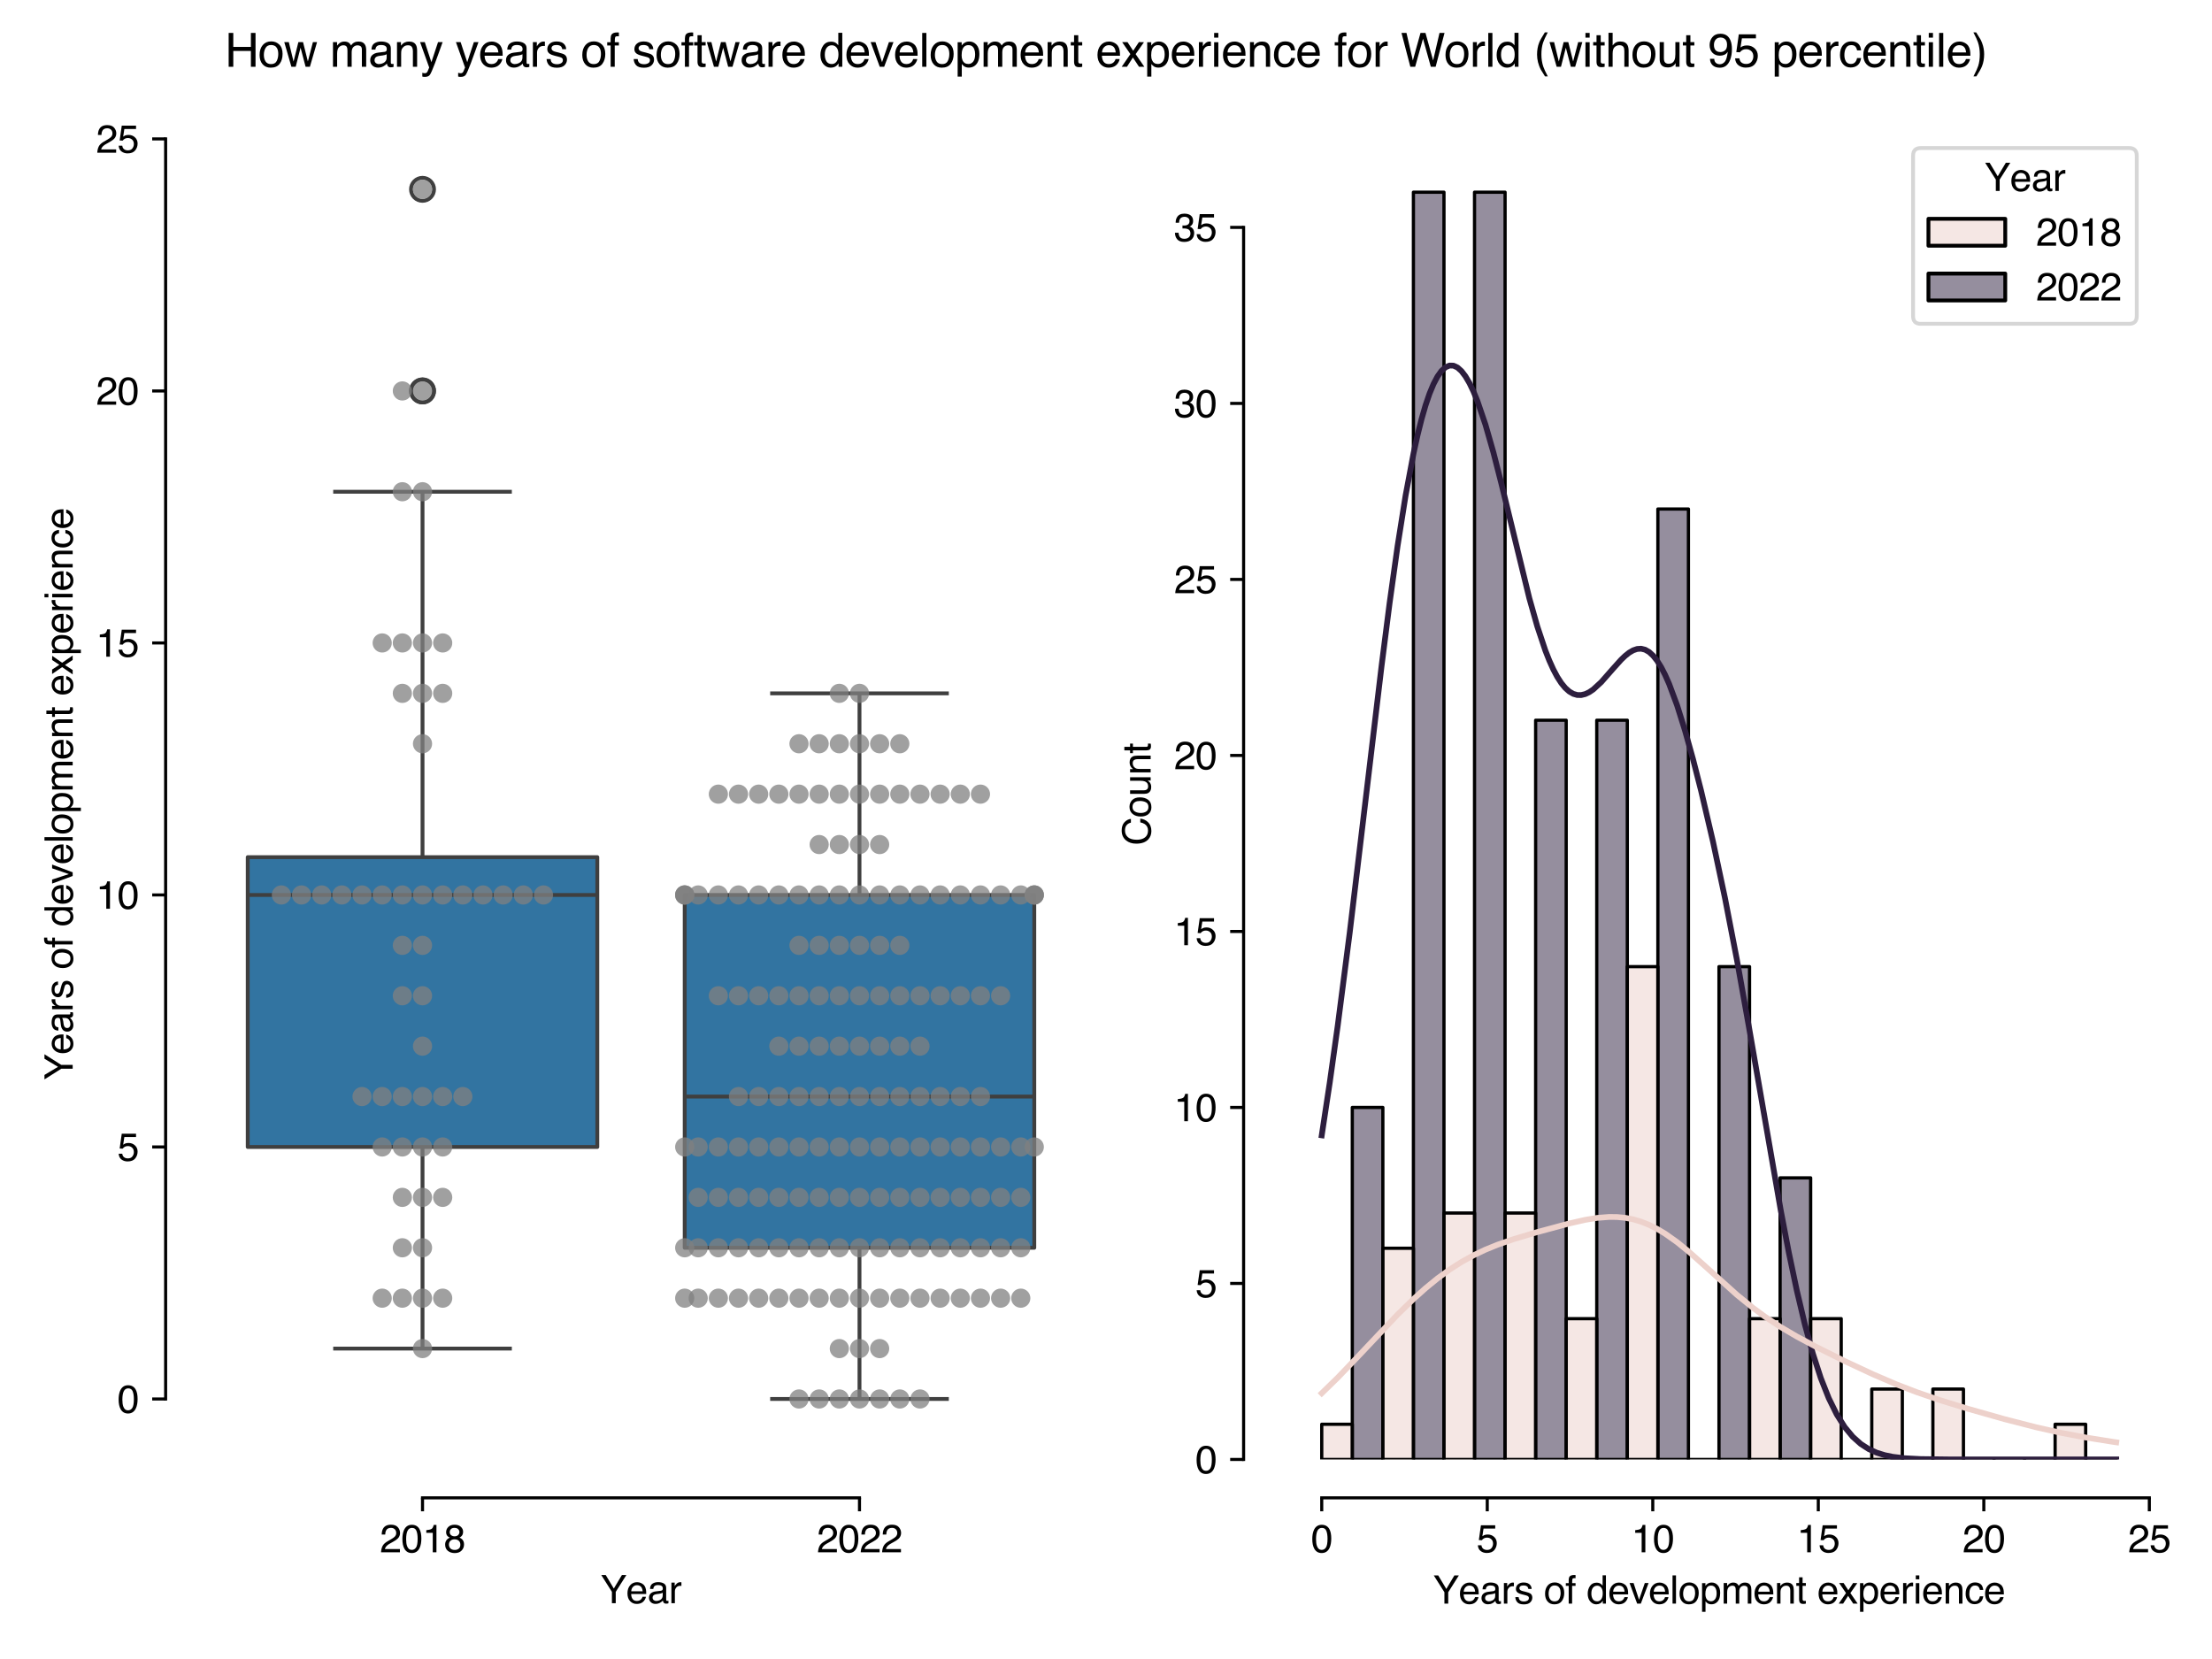 <?xml version="1.0" encoding="utf-8" standalone="no"?>
<!DOCTYPE svg PUBLIC "-//W3C//DTD SVG 1.1//EN"
  "http://www.w3.org/Graphics/SVG/1.1/DTD/svg11.dtd">
<svg xmlns:xlink="http://www.w3.org/1999/xlink" width="576pt" height="432pt" viewBox="0 0 576 432" xmlns="http://www.w3.org/2000/svg" version="1.1">
 <defs>
  <style type="text/css">*{stroke-linejoin: round; stroke-linecap: butt}</style>
 </defs>
 <g id="figure_1">
  <g id="patch_1">
   <path d="M 0 432 
L 576 432 
L 576 0 
L 0 0 
z
" style="fill: #ffffff"/>
  </g>
  <g id="axes_1">
   <g id="patch_2">
    <path d="M 53.13 380.04 
L 280.703 380.04 
L 280.703 33.551 
L 53.13 33.551 
z
" style="fill: #ffffff"/>
   </g>
   <g id="matplotlib.axis_1">
    <g id="xtick_1">
     <g id="line2d_1">
      <defs>
       <path id="m4c99cd72f3" d="M 0 0 
L 0 3.5 
" style="stroke: #000000; stroke-width: 0.8"/>
      </defs>
      <g>
       <use xlink:href="#m4c99cd72f3" x="110.023" y="390.04" style="stroke: #000000; stroke-width: 0.8"/>
      </g>
     </g>
     <g id="text_1">
      <!-- 2018 -->
      <g transform="translate(98.901 404.213) scale(0.1 -0.1)">
       <defs>
        <path id="Helvetica-32" d="M 200 0 
Q 231 578 439 1006 
Q 647 1434 1250 1784 
L 1850 2131 
Q 2253 2366 2416 2531 
Q 2672 2791 2672 3125 
Q 2672 3516 2437 3745 
Q 2203 3975 1813 3975 
Q 1234 3975 1013 3538 
Q 894 3303 881 2888 
L 309 2888 
Q 319 3472 525 3841 
Q 891 4491 1816 4491 
Q 2584 4491 2939 4075 
Q 3294 3659 3294 3150 
Q 3294 2613 2916 2231 
Q 2697 2009 2131 1694 
L 1703 1456 
Q 1397 1288 1222 1134 
Q 909 863 828 531 
L 3272 531 
L 3272 0 
L 200 0 
z
" transform="scale(0.016)"/>
        <path id="Helvetica-30" d="M 1731 4475 
Q 2600 4475 2988 3759 
Q 3288 3206 3288 2244 
Q 3288 1331 3016 734 
Q 2622 -122 1728 -122 
Q 922 -122 528 578 
Q 200 1163 200 2147 
Q 200 2909 397 3456 
Q 766 4475 1731 4475 
z
M 1725 391 
Q 2163 391 2422 778 
Q 2681 1166 2681 2222 
Q 2681 2984 2493 3476 
Q 2306 3969 1766 3969 
Q 1269 3969 1039 3501 
Q 809 3034 809 2125 
Q 809 1441 956 1025 
Q 1181 391 1725 391 
z
" transform="scale(0.016)"/>
        <path id="Helvetica-31" d="M 613 3169 
L 613 3600 
Q 1222 3659 1462 3798 
Q 1703 3938 1822 4456 
L 2266 4456 
L 2266 0 
L 1666 0 
L 1666 3169 
L 613 3169 
z
" transform="scale(0.016)"/>
        <path id="Helvetica-38" d="M 1741 2600 
Q 2113 2600 2322 2808 
Q 2531 3016 2531 3303 
Q 2531 3553 2331 3762 
Q 2131 3972 1722 3972 
Q 1316 3972 1134 3762 
Q 953 3553 953 3272 
Q 953 2956 1187 2778 
Q 1422 2600 1741 2600 
z
M 1775 384 
Q 2166 384 2423 595 
Q 2681 806 2681 1225 
Q 2681 1659 2415 1884 
Q 2150 2109 1734 2109 
Q 1331 2109 1076 1879 
Q 822 1650 822 1244 
Q 822 894 1055 639 
Q 1288 384 1775 384 
z
M 975 2384 
Q 741 2484 609 2619 
Q 363 2869 363 3269 
Q 363 3769 725 4128 
Q 1088 4488 1753 4488 
Q 2397 4488 2762 4148 
Q 3128 3809 3128 3356 
Q 3128 2938 2916 2678 
Q 2797 2531 2547 2391 
Q 2825 2263 2984 2097 
Q 3281 1784 3281 1284 
Q 3281 694 2884 283 
Q 2488 -128 1763 -128 
Q 1109 -128 657 226 
Q 206 581 206 1256 
Q 206 1653 400 1942 
Q 594 2231 975 2384 
z
" transform="scale(0.016)"/>
       </defs>
       <use xlink:href="#Helvetica-32"/>
       <use xlink:href="#Helvetica-30" x="55.615"/>
       <use xlink:href="#Helvetica-31" x="111.23"/>
       <use xlink:href="#Helvetica-38" x="166.846"/>
      </g>
     </g>
    </g>
    <g id="xtick_2">
     <g id="line2d_2">
      <g>
       <use xlink:href="#m4c99cd72f3" x="223.81" y="390.04" style="stroke: #000000; stroke-width: 0.8"/>
      </g>
     </g>
     <g id="text_2">
      <!-- 2022 -->
      <g transform="translate(212.688 404.213) scale(0.1 -0.1)">
       <use xlink:href="#Helvetica-32"/>
       <use xlink:href="#Helvetica-30" x="55.615"/>
       <use xlink:href="#Helvetica-32" x="111.23"/>
       <use xlink:href="#Helvetica-32" x="166.846"/>
      </g>
     </g>
    </g>
    <g id="text_3">
     <!-- Year -->
     <g transform="translate(156.356 417.471) scale(0.1 -0.1)">
      <defs>
       <path id="Helvetica-59" d="M 131 4591 
L 856 4591 
L 2175 2384 
L 3494 4591 
L 4222 4591 
L 2488 1850 
L 2488 0 
L 1866 0 
L 1866 1850 
L 131 4591 
z
M 2184 4591 
L 2184 4591 
z
" transform="scale(0.016)"/>
       <path id="Helvetica-65" d="M 1806 3422 
Q 2163 3422 2497 3255 
Q 2831 3088 3006 2822 
Q 3175 2569 3231 2231 
Q 3281 2000 3281 1494 
L 828 1494 
Q 844 984 1069 676 
Q 1294 369 1766 369 
Q 2206 369 2469 659 
Q 2619 828 2681 1050 
L 3234 1050 
Q 3213 866 3089 639 
Q 2966 413 2813 269 
Q 2556 19 2178 -69 
Q 1975 -119 1719 -119 
Q 1094 -119 659 336 
Q 225 791 225 1609 
Q 225 2416 662 2919 
Q 1100 3422 1806 3422 
z
M 2703 1941 
Q 2669 2306 2544 2525 
Q 2313 2931 1772 2931 
Q 1384 2931 1121 2651 
Q 859 2372 844 1941 
L 2703 1941 
z
M 1753 3428 
L 1753 3428 
z
" transform="scale(0.016)"/>
       <path id="Helvetica-61" d="M 844 891 
Q 844 647 1022 506 
Q 1200 366 1444 366 
Q 1741 366 2019 503 
Q 2488 731 2488 1250 
L 2488 1703 
Q 2384 1638 2221 1594 
Q 2059 1550 1903 1531 
L 1563 1488 
Q 1256 1447 1103 1359 
Q 844 1213 844 891 
z
M 2206 2028 
Q 2400 2053 2466 2191 
Q 2503 2266 2503 2406 
Q 2503 2694 2298 2823 
Q 2094 2953 1713 2953 
Q 1272 2953 1088 2716 
Q 984 2584 953 2325 
L 428 2325 
Q 444 2944 830 3186 
Q 1216 3428 1725 3428 
Q 2316 3428 2684 3203 
Q 3050 2978 3050 2503 
L 3050 575 
Q 3050 488 3086 434 
Q 3122 381 3238 381 
Q 3275 381 3322 386 
Q 3369 391 3422 400 
L 3422 -16 
Q 3291 -53 3222 -62 
Q 3153 -72 3034 -72 
Q 2744 -72 2613 134 
Q 2544 244 2516 444 
Q 2344 219 2022 53 
Q 1700 -113 1313 -113 
Q 847 -113 551 170 
Q 256 453 256 878 
Q 256 1344 547 1600 
Q 838 1856 1309 1916 
L 2206 2028 
z
M 1741 3428 
L 1741 3428 
z
" transform="scale(0.016)"/>
       <path id="Helvetica-72" d="M 428 3347 
L 963 3347 
L 963 2769 
Q 1028 2938 1284 3180 
Q 1541 3422 1875 3422 
Q 1891 3422 1928 3419 
Q 1966 3416 2056 3406 
L 2056 2813 
Q 2006 2822 1964 2825 
Q 1922 2828 1872 2828 
Q 1447 2828 1219 2554 
Q 991 2281 991 1925 
L 991 0 
L 428 0 
L 428 3347 
z
" transform="scale(0.016)"/>
      </defs>
      <use xlink:href="#Helvetica-59"/>
      <use xlink:href="#Helvetica-65" x="66.699"/>
      <use xlink:href="#Helvetica-61" x="122.314"/>
      <use xlink:href="#Helvetica-72" x="177.93"/>
     </g>
    </g>
   </g>
   <g id="matplotlib.axis_2">
    <g id="ytick_1">
     <g id="line2d_3">
      <defs>
       <path id="m8e343aef83" d="M 0 0 
L -3.5 0 
" style="stroke: #000000; stroke-width: 0.8"/>
      </defs>
      <g>
       <use xlink:href="#m8e343aef83" x="43.13" y="364.29" style="stroke: #000000; stroke-width: 0.8"/>
      </g>
     </g>
     <g id="text_4">
      <!-- 0 -->
      <g transform="translate(30.569 367.877) scale(0.1 -0.1)">
       <use xlink:href="#Helvetica-30"/>
      </g>
     </g>
    </g>
    <g id="ytick_2">
     <g id="line2d_4">
      <g>
       <use xlink:href="#m8e343aef83" x="43.13" y="298.668" style="stroke: #000000; stroke-width: 0.8"/>
      </g>
     </g>
     <g id="text_5">
      <!-- 5 -->
      <g transform="translate(30.569 302.254) scale(0.1 -0.1)">
       <defs>
        <path id="Helvetica-35" d="M 791 1141 
Q 847 659 1238 475 
Q 1438 381 1700 381 
Q 2200 381 2440 700 
Q 2681 1019 2681 1406 
Q 2681 1875 2395 2131 
Q 2109 2388 1709 2388 
Q 1419 2388 1211 2275 
Q 1003 2163 856 1963 
L 369 1991 
L 709 4400 
L 3034 4400 
L 3034 3856 
L 1131 3856 
L 941 2613 
Q 1097 2731 1238 2791 
Q 1488 2894 1816 2894 
Q 2431 2894 2859 2497 
Q 3288 2100 3288 1491 
Q 3288 856 2895 371 
Q 2503 -113 1644 -113 
Q 1097 -113 676 195 
Q 256 503 206 1141 
L 791 1141 
z
" transform="scale(0.016)"/>
       </defs>
       <use xlink:href="#Helvetica-35"/>
      </g>
     </g>
    </g>
    <g id="ytick_3">
     <g id="line2d_5">
      <g>
       <use xlink:href="#m8e343aef83" x="43.13" y="233.045" style="stroke: #000000; stroke-width: 0.8"/>
      </g>
     </g>
     <g id="text_6">
      <!-- 10 -->
      <g transform="translate(25.008 236.631) scale(0.1 -0.1)">
       <use xlink:href="#Helvetica-31"/>
       <use xlink:href="#Helvetica-30" x="55.615"/>
      </g>
     </g>
    </g>
    <g id="ytick_4">
     <g id="line2d_6">
      <g>
       <use xlink:href="#m8e343aef83" x="43.13" y="167.422" style="stroke: #000000; stroke-width: 0.8"/>
      </g>
     </g>
     <g id="text_7">
      <!-- 15 -->
      <g transform="translate(25.008 171.008) scale(0.1 -0.1)">
       <use xlink:href="#Helvetica-31"/>
       <use xlink:href="#Helvetica-35" x="55.615"/>
      </g>
     </g>
    </g>
    <g id="ytick_5">
     <g id="line2d_7">
      <g>
       <use xlink:href="#m8e343aef83" x="43.13" y="101.799" style="stroke: #000000; stroke-width: 0.8"/>
      </g>
     </g>
     <g id="text_8">
      <!-- 20 -->
      <g transform="translate(25.008 105.385) scale(0.1 -0.1)">
       <use xlink:href="#Helvetica-32"/>
       <use xlink:href="#Helvetica-30" x="55.615"/>
      </g>
     </g>
    </g>
    <g id="ytick_6">
     <g id="line2d_8">
      <g>
       <use xlink:href="#m8e343aef83" x="43.13" y="36.176" style="stroke: #000000; stroke-width: 0.8"/>
      </g>
     </g>
     <g id="text_9">
      <!-- 25 -->
      <g transform="translate(25.008 39.762) scale(0.1 -0.1)">
       <use xlink:href="#Helvetica-32"/>
       <use xlink:href="#Helvetica-35" x="55.615"/>
      </g>
     </g>
    </g>
    <g id="text_10">
     <!-- Years of development experience -->
     <g transform="translate(18.924 281.28) rotate(-90) scale(0.1 -0.1)">
      <defs>
       <path id="Helvetica-73" d="M 747 1050 
Q 772 769 888 619 
Q 1100 347 1625 347 
Q 1938 347 2175 483 
Q 2413 619 2413 903 
Q 2413 1119 2222 1231 
Q 2100 1300 1741 1391 
L 1294 1503 
Q 866 1609 663 1741 
Q 300 1969 300 2372 
Q 300 2847 642 3140 
Q 984 3434 1563 3434 
Q 2319 3434 2653 2991 
Q 2863 2709 2856 2384 
L 2325 2384 
Q 2309 2575 2191 2731 
Q 1997 2953 1519 2953 
Q 1200 2953 1036 2831 
Q 872 2709 872 2509 
Q 872 2291 1088 2159 
Q 1213 2081 1456 2022 
L 1828 1931 
Q 2434 1784 2641 1647 
Q 2969 1431 2969 969 
Q 2969 522 2630 197 
Q 2291 -128 1597 -128 
Q 850 -128 539 211 
Q 228 550 206 1050 
L 747 1050 
z
M 1578 3428 
L 1578 3428 
z
" transform="scale(0.016)"/>
       <path id="Helvetica-20" transform="scale(0.016)"/>
       <path id="Helvetica-6f" d="M 1741 363 
Q 2300 363 2508 786 
Q 2716 1209 2716 1728 
Q 2716 2197 2566 2491 
Q 2328 2953 1747 2953 
Q 1231 2953 997 2559 
Q 763 2166 763 1609 
Q 763 1075 997 719 
Q 1231 363 1741 363 
z
M 1763 3444 
Q 2409 3444 2856 3012 
Q 3303 2581 3303 1744 
Q 3303 934 2909 406 
Q 2516 -122 1688 -122 
Q 997 -122 590 345 
Q 184 813 184 1600 
Q 184 2444 612 2944 
Q 1041 3444 1763 3444 
z
M 1744 3428 
L 1744 3428 
z
" transform="scale(0.016)"/>
       <path id="Helvetica-66" d="M 553 3856 
Q 566 4206 675 4369 
Q 872 4656 1434 4656 
Q 1488 4656 1544 4653 
Q 1600 4650 1672 4644 
L 1672 4131 
Q 1584 4138 1545 4139 
Q 1506 4141 1472 4141 
Q 1216 4141 1166 4008 
Q 1116 3875 1116 3331 
L 1672 3331 
L 1672 2888 
L 1109 2888 
L 1109 0 
L 553 0 
L 553 2888 
L 88 2888 
L 88 3331 
L 553 3331 
L 553 3856 
z
" transform="scale(0.016)"/>
       <path id="Helvetica-64" d="M 769 1634 
Q 769 1097 997 734 
Q 1225 372 1728 372 
Q 2119 372 2370 708 
Q 2622 1044 2622 1672 
Q 2622 2306 2362 2611 
Q 2103 2916 1722 2916 
Q 1297 2916 1033 2591 
Q 769 2266 769 1634 
z
M 1616 3406 
Q 2000 3406 2259 3244 
Q 2409 3150 2600 2916 
L 2600 4606 
L 3141 4606 
L 3141 0 
L 2634 0 
L 2634 466 
Q 2438 156 2169 18 
Q 1900 -119 1553 -119 
Q 994 -119 584 351 
Q 175 822 175 1603 
Q 175 2334 548 2870 
Q 922 3406 1616 3406 
z
" transform="scale(0.016)"/>
       <path id="Helvetica-76" d="M 688 3347 
L 1581 622 
L 2516 3347 
L 3131 3347 
L 1869 0 
L 1269 0 
L 34 3347 
L 688 3347 
z
" transform="scale(0.016)"/>
       <path id="Helvetica-6c" d="M 428 4591 
L 991 4591 
L 991 0 
L 428 0 
L 428 4591 
z
" transform="scale(0.016)"/>
       <path id="Helvetica-70" d="M 1825 378 
Q 2219 378 2480 708 
Q 2741 1038 2741 1694 
Q 2741 2094 2625 2381 
Q 2406 2934 1825 2934 
Q 1241 2934 1025 2350 
Q 909 2038 909 1556 
Q 909 1169 1025 897 
Q 1244 378 1825 378 
z
M 369 3331 
L 916 3331 
L 916 2888 
Q 1084 3116 1284 3241 
Q 1569 3428 1953 3428 
Q 2522 3428 2919 2992 
Q 3316 2556 3316 1747 
Q 3316 653 2744 184 
Q 2381 -113 1900 -113 
Q 1522 -113 1266 53 
Q 1116 147 931 375 
L 931 -1334 
L 369 -1334 
L 369 3331 
z
" transform="scale(0.016)"/>
       <path id="Helvetica-6d" d="M 413 3347 
L 969 3347 
L 969 2872 
Q 1169 3119 1331 3231 
Q 1609 3422 1963 3422 
Q 2363 3422 2606 3225 
Q 2744 3113 2856 2894 
Q 3044 3163 3297 3292 
Q 3550 3422 3866 3422 
Q 4541 3422 4784 2934 
Q 4916 2672 4916 2228 
L 4916 0 
L 4331 0 
L 4331 2325 
Q 4331 2659 4164 2784 
Q 3997 2909 3756 2909 
Q 3425 2909 3186 2687 
Q 2947 2466 2947 1947 
L 2947 0 
L 2375 0 
L 2375 2184 
Q 2375 2525 2294 2681 
Q 2166 2916 1816 2916 
Q 1497 2916 1236 2669 
Q 975 2422 975 1775 
L 975 0 
L 413 0 
L 413 3347 
z
" transform="scale(0.016)"/>
       <path id="Helvetica-6e" d="M 413 3347 
L 947 3347 
L 947 2872 
Q 1184 3166 1450 3294 
Q 1716 3422 2041 3422 
Q 2753 3422 3003 2925 
Q 3141 2653 3141 2147 
L 3141 0 
L 2569 0 
L 2569 2109 
Q 2569 2416 2478 2603 
Q 2328 2916 1934 2916 
Q 1734 2916 1606 2875 
Q 1375 2806 1200 2600 
Q 1059 2434 1017 2257 
Q 975 2081 975 1753 
L 975 0 
L 413 0 
L 413 3347 
z
M 1734 3428 
L 1734 3428 
z
" transform="scale(0.016)"/>
       <path id="Helvetica-74" d="M 525 4281 
L 1094 4281 
L 1094 3347 
L 1628 3347 
L 1628 2888 
L 1094 2888 
L 1094 703 
Q 1094 528 1213 469 
Q 1278 434 1431 434 
Q 1472 434 1519 436 
Q 1566 438 1628 444 
L 1628 0 
Q 1531 -28 1426 -40 
Q 1322 -53 1200 -53 
Q 806 -53 665 148 
Q 525 350 525 672 
L 525 2888 
L 72 2888 
L 72 3347 
L 525 3347 
L 525 4281 
z
" transform="scale(0.016)"/>
       <path id="Helvetica-78" d="M 94 3347 
L 822 3347 
L 1591 2169 
L 2369 3347 
L 3053 3331 
L 1925 1716 
L 3103 0 
L 2384 0 
L 1553 1256 
L 747 0 
L 34 0 
L 1213 1716 
L 94 3347 
z
" transform="scale(0.016)"/>
       <path id="Helvetica-69" d="M 413 3331 
L 984 3331 
L 984 0 
L 413 0 
L 413 3331 
z
M 413 4591 
L 984 4591 
L 984 3953 
L 413 3953 
L 413 4591 
z
" transform="scale(0.016)"/>
       <path id="Helvetica-63" d="M 1703 3444 
Q 2269 3444 2623 3169 
Q 2978 2894 3050 2222 
L 2503 2222 
Q 2453 2531 2275 2736 
Q 2097 2941 1703 2941 
Q 1166 2941 934 2416 
Q 784 2075 784 1575 
Q 784 1072 996 728 
Q 1209 384 1666 384 
Q 2016 384 2220 598 
Q 2425 813 2503 1184 
L 3050 1184 
Q 2956 519 2581 211 
Q 2206 -97 1622 -97 
Q 966 -97 575 383 
Q 184 863 184 1581 
Q 184 2463 612 2953 
Q 1041 3444 1703 3444 
z
M 1616 3428 
L 1616 3428 
z
" transform="scale(0.016)"/>
      </defs>
      <use xlink:href="#Helvetica-59"/>
      <use xlink:href="#Helvetica-65" x="66.699"/>
      <use xlink:href="#Helvetica-61" x="122.314"/>
      <use xlink:href="#Helvetica-72" x="177.93"/>
      <use xlink:href="#Helvetica-73" x="211.23"/>
      <use xlink:href="#Helvetica-20" x="261.23"/>
      <use xlink:href="#Helvetica-6f" x="289.014"/>
      <use xlink:href="#Helvetica-66" x="344.629"/>
      <use xlink:href="#Helvetica-20" x="372.412"/>
      <use xlink:href="#Helvetica-64" x="400.195"/>
      <use xlink:href="#Helvetica-65" x="455.811"/>
      <use xlink:href="#Helvetica-76" x="511.426"/>
      <use xlink:href="#Helvetica-65" x="561.426"/>
      <use xlink:href="#Helvetica-6c" x="617.041"/>
      <use xlink:href="#Helvetica-6f" x="639.258"/>
      <use xlink:href="#Helvetica-70" x="694.873"/>
      <use xlink:href="#Helvetica-6d" x="750.488"/>
      <use xlink:href="#Helvetica-65" x="833.789"/>
      <use xlink:href="#Helvetica-6e" x="889.404"/>
      <use xlink:href="#Helvetica-74" x="945.02"/>
      <use xlink:href="#Helvetica-20" x="972.803"/>
      <use xlink:href="#Helvetica-65" x="1000.586"/>
      <use xlink:href="#Helvetica-78" x="1056.201"/>
      <use xlink:href="#Helvetica-70" x="1106.201"/>
      <use xlink:href="#Helvetica-65" x="1161.816"/>
      <use xlink:href="#Helvetica-72" x="1217.432"/>
      <use xlink:href="#Helvetica-69" x="1250.732"/>
      <use xlink:href="#Helvetica-65" x="1272.949"/>
      <use xlink:href="#Helvetica-6e" x="1328.564"/>
      <use xlink:href="#Helvetica-63" x="1384.18"/>
      <use xlink:href="#Helvetica-65" x="1434.18"/>
     </g>
    </g>
   </g>
   <g id="patch_3">
    <path d="M 64.509 298.668 
L 155.538 298.668 
L 155.538 223.201 
L 64.509 223.201 
L 64.509 298.668 
z
" clip-path="url(#p190782ae44)" style="fill: #3274a1; stroke: #3f3f3f; stroke-linejoin: miter"/>
   </g>
   <g id="line2d_9">
    <path d="M 110.023 298.668 
L 110.023 351.166 
" clip-path="url(#p190782ae44)" style="fill: none; stroke: #3f3f3f"/>
   </g>
   <g id="line2d_10">
    <path d="M 110.023 223.201 
L 110.023 128.048 
" clip-path="url(#p190782ae44)" style="fill: none; stroke: #3f3f3f"/>
   </g>
   <g id="line2d_11">
    <path d="M 87.266 351.166 
L 132.781 351.166 
" clip-path="url(#p190782ae44)" style="fill: none; stroke: #3f3f3f; stroke-linecap: square"/>
   </g>
   <g id="line2d_12">
    <path d="M 87.266 128.048 
L 132.781 128.048 
" clip-path="url(#p190782ae44)" style="fill: none; stroke: #3f3f3f; stroke-linecap: square"/>
   </g>
   <g id="line2d_13">
    <defs>
     <path id="m349b976f44" d="M 0 3 
C 0.796 3 1.559 2.684 2.121 2.121 
C 2.684 1.559 3 0.796 3 0 
C 3 -0.796 2.684 -1.559 2.121 -2.121 
C 1.559 -2.684 0.796 -3 0 -3 
C -0.796 -3 -1.559 -2.684 -2.121 -2.121 
C -2.684 -1.559 -3 -0.796 -3 0 
C -3 0.796 -2.684 1.559 -2.121 2.121 
C -1.559 2.684 -0.796 3 0 3 
z
" style="stroke: #3f3f3f"/>
    </defs>
    <g clip-path="url(#p190782ae44)">
     <use xlink:href="#m349b976f44" x="110.023" y="49.3" style="fill-opacity: 0; stroke: #3f3f3f"/>
     <use xlink:href="#m349b976f44" x="110.023" y="101.799" style="fill-opacity: 0; stroke: #3f3f3f"/>
     <use xlink:href="#m349b976f44" x="110.023" y="101.799" style="fill-opacity: 0; stroke: #3f3f3f"/>
    </g>
   </g>
   <g id="patch_4">
    <path d="M 178.295 324.917 
L 269.325 324.917 
L 269.325 233.045 
L 178.295 233.045 
L 178.295 324.917 
z
" clip-path="url(#p190782ae44)" style="fill: #3274a1; stroke: #3f3f3f; stroke-linejoin: miter"/>
   </g>
   <g id="line2d_14">
    <path d="M 223.81 324.917 
L 223.81 364.29 
" clip-path="url(#p190782ae44)" style="fill: none; stroke: #3f3f3f"/>
   </g>
   <g id="line2d_15">
    <path d="M 223.81 233.045 
L 223.81 180.546 
" clip-path="url(#p190782ae44)" style="fill: none; stroke: #3f3f3f"/>
   </g>
   <g id="line2d_16">
    <path d="M 201.053 364.29 
L 246.567 364.29 
" clip-path="url(#p190782ae44)" style="fill: none; stroke: #3f3f3f; stroke-linecap: square"/>
   </g>
   <g id="line2d_17">
    <path d="M 201.053 180.546 
L 246.567 180.546 
" clip-path="url(#p190782ae44)" style="fill: none; stroke: #3f3f3f; stroke-linecap: square"/>
   </g>
   <g id="line2d_18"/>
   <g id="line2d_19">
    <path d="M 64.509 233.045 
L 155.538 233.045 
" clip-path="url(#p190782ae44)" style="fill: none; stroke: #3f3f3f"/>
   </g>
   <g id="line2d_20">
    <path d="M 178.295 285.543 
L 269.325 285.543 
" clip-path="url(#p190782ae44)" style="fill: none; stroke: #3f3f3f"/>
   </g>
   <g id="patch_5">
    <path d="M 43.13 364.29 
L 43.13 36.176 
" style="fill: none; stroke: #000000; stroke-width: 0.8; stroke-linejoin: miter; stroke-linecap: square"/>
   </g>
   <g id="patch_6">
    <path d="M 110.023 390.04 
L 223.81 390.04 
" style="fill: none; stroke: #000000; stroke-width: 0.8; stroke-linejoin: miter; stroke-linecap: square"/>
   </g>
   <g id="PathCollection_1">
    <defs>
     <path id="m7c0cf669a7" d="M 0 2.5 
C 0.663 2.5 1.299 2.237 1.768 1.768 
C 2.237 1.299 2.5 0.663 2.5 0 
C 2.5 -0.663 2.237 -1.299 1.768 -1.768 
C 1.299 -2.237 0.663 -2.5 0 -2.5 
C -0.663 -2.5 -1.299 -2.237 -1.768 -1.768 
C -2.237 -1.299 -2.5 -0.663 -2.5 0 
C -2.5 0.663 -2.237 1.299 -1.768 1.768 
C -1.299 2.237 -0.663 2.5 0 2.5 
z
"/>
    </defs>
    <g clip-path="url(#p190782ae44)">
     <use xlink:href="#m7c0cf669a7" x="110.023" y="324.917" style="fill: #808080; fill-opacity: 0.75"/>
     <use xlink:href="#m7c0cf669a7" x="110.023" y="311.792" style="fill: #808080; fill-opacity: 0.75"/>
     <use xlink:href="#m7c0cf669a7" x="110.023" y="180.546" style="fill: #808080; fill-opacity: 0.75"/>
     <use xlink:href="#m7c0cf669a7" x="94.273" y="233.045" style="fill: #808080; fill-opacity: 0.75"/>
     <use xlink:href="#m7c0cf669a7" x="99.523" y="233.045" style="fill: #808080; fill-opacity: 0.75"/>
     <use xlink:href="#m7c0cf669a7" x="115.273" y="233.045" style="fill: #808080; fill-opacity: 0.75"/>
     <use xlink:href="#m7c0cf669a7" x="104.773" y="311.792" style="fill: #808080; fill-opacity: 0.75"/>
     <use xlink:href="#m7c0cf669a7" x="115.273" y="298.668" style="fill: #808080; fill-opacity: 0.75"/>
     <use xlink:href="#m7c0cf669a7" x="104.773" y="338.041" style="fill: #808080; fill-opacity: 0.75"/>
     <use xlink:href="#m7c0cf669a7" x="110.023" y="49.3" style="fill: #808080; fill-opacity: 0.75"/>
     <use xlink:href="#m7c0cf669a7" x="104.773" y="101.799" style="fill: #808080; fill-opacity: 0.75"/>
     <use xlink:href="#m7c0cf669a7" x="120.523" y="233.045" style="fill: #808080; fill-opacity: 0.75"/>
     <use xlink:href="#m7c0cf669a7" x="99.523" y="338.041" style="fill: #808080; fill-opacity: 0.75"/>
     <use xlink:href="#m7c0cf669a7" x="115.273" y="167.422" style="fill: #808080; fill-opacity: 0.75"/>
     <use xlink:href="#m7c0cf669a7" x="110.023" y="246.169" style="fill: #808080; fill-opacity: 0.75"/>
     <use xlink:href="#m7c0cf669a7" x="115.273" y="338.041" style="fill: #808080; fill-opacity: 0.75"/>
     <use xlink:href="#m7c0cf669a7" x="131.023" y="233.045" style="fill: #808080; fill-opacity: 0.75"/>
     <use xlink:href="#m7c0cf669a7" x="136.273" y="233.045" style="fill: #808080; fill-opacity: 0.75"/>
     <use xlink:href="#m7c0cf669a7" x="110.023" y="193.671" style="fill: #808080; fill-opacity: 0.75"/>
     <use xlink:href="#m7c0cf669a7" x="110.023" y="167.422" style="fill: #808080; fill-opacity: 0.75"/>
     <use xlink:href="#m7c0cf669a7" x="104.773" y="324.917" style="fill: #808080; fill-opacity: 0.75"/>
     <use xlink:href="#m7c0cf669a7" x="104.773" y="167.422" style="fill: #808080; fill-opacity: 0.75"/>
     <use xlink:href="#m7c0cf669a7" x="94.273" y="285.543" style="fill: #808080; fill-opacity: 0.75"/>
     <use xlink:href="#m7c0cf669a7" x="104.773" y="298.668" style="fill: #808080; fill-opacity: 0.75"/>
     <use xlink:href="#m7c0cf669a7" x="110.023" y="351.166" style="fill: #808080; fill-opacity: 0.75"/>
     <use xlink:href="#m7c0cf669a7" x="115.273" y="180.546" style="fill: #808080; fill-opacity: 0.75"/>
     <use xlink:href="#m7c0cf669a7" x="141.523" y="233.045" style="fill: #808080; fill-opacity: 0.75"/>
     <use xlink:href="#m7c0cf669a7" x="78.523" y="233.045" style="fill: #808080; fill-opacity: 0.75"/>
     <use xlink:href="#m7c0cf669a7" x="110.023" y="338.041" style="fill: #808080; fill-opacity: 0.75"/>
     <use xlink:href="#m7c0cf669a7" x="83.773" y="233.045" style="fill: #808080; fill-opacity: 0.75"/>
     <use xlink:href="#m7c0cf669a7" x="110.023" y="259.294" style="fill: #808080; fill-opacity: 0.75"/>
     <use xlink:href="#m7c0cf669a7" x="99.523" y="167.422" style="fill: #808080; fill-opacity: 0.75"/>
     <use xlink:href="#m7c0cf669a7" x="120.523" y="285.543" style="fill: #808080; fill-opacity: 0.75"/>
     <use xlink:href="#m7c0cf669a7" x="125.773" y="233.045" style="fill: #808080; fill-opacity: 0.75"/>
     <use xlink:href="#m7c0cf669a7" x="110.023" y="101.799" style="fill: #808080; fill-opacity: 0.75"/>
     <use xlink:href="#m7c0cf669a7" x="115.273" y="311.792" style="fill: #808080; fill-opacity: 0.75"/>
     <use xlink:href="#m7c0cf669a7" x="99.523" y="298.668" style="fill: #808080; fill-opacity: 0.75"/>
     <use xlink:href="#m7c0cf669a7" x="110.023" y="285.543" style="fill: #808080; fill-opacity: 0.75"/>
     <use xlink:href="#m7c0cf669a7" x="104.773" y="285.543" style="fill: #808080; fill-opacity: 0.75"/>
     <use xlink:href="#m7c0cf669a7" x="104.773" y="233.045" style="fill: #808080; fill-opacity: 0.75"/>
     <use xlink:href="#m7c0cf669a7" x="110.023" y="233.045" style="fill: #808080; fill-opacity: 0.75"/>
     <use xlink:href="#m7c0cf669a7" x="104.773" y="180.546" style="fill: #808080; fill-opacity: 0.75"/>
     <use xlink:href="#m7c0cf669a7" x="89.023" y="233.045" style="fill: #808080; fill-opacity: 0.75"/>
     <use xlink:href="#m7c0cf669a7" x="110.023" y="272.418" style="fill: #808080; fill-opacity: 0.75"/>
     <use xlink:href="#m7c0cf669a7" x="115.273" y="285.543" style="fill: #808080; fill-opacity: 0.75"/>
     <use xlink:href="#m7c0cf669a7" x="99.523" y="285.543" style="fill: #808080; fill-opacity: 0.75"/>
     <use xlink:href="#m7c0cf669a7" x="104.773" y="246.169" style="fill: #808080; fill-opacity: 0.75"/>
     <use xlink:href="#m7c0cf669a7" x="110.023" y="298.668" style="fill: #808080; fill-opacity: 0.75"/>
     <use xlink:href="#m7c0cf669a7" x="73.273" y="233.045" style="fill: #808080; fill-opacity: 0.75"/>
     <use xlink:href="#m7c0cf669a7" x="104.773" y="128.048" style="fill: #808080; fill-opacity: 0.75"/>
     <use xlink:href="#m7c0cf669a7" x="110.023" y="128.048" style="fill: #808080; fill-opacity: 0.75"/>
     <use xlink:href="#m7c0cf669a7" x="104.773" y="259.294" style="fill: #808080; fill-opacity: 0.75"/>
    </g>
   </g>
   <g id="PathCollection_2">
    <g clip-path="url(#p190782ae44)">
     <use xlink:href="#m7c0cf669a7" x="208.06" y="338.041" style="fill: #808080; fill-opacity: 0.75"/>
     <use xlink:href="#m7c0cf669a7" x="250.06" y="298.668" style="fill: #808080; fill-opacity: 0.75"/>
     <use xlink:href="#m7c0cf669a7" x="244.81" y="311.792" style="fill: #808080; fill-opacity: 0.75"/>
     <use xlink:href="#m7c0cf669a7" x="265.81" y="338.041" style="fill: #808080; fill-opacity: 0.75"/>
     <use xlink:href="#m7c0cf669a7" x="192.31" y="311.792" style="fill: #808080; fill-opacity: 0.75"/>
     <use xlink:href="#m7c0cf669a7" x="250.06" y="206.795" style="fill: #808080; fill-opacity: 0.75"/>
     <use xlink:href="#m7c0cf669a7" x="187.06" y="324.917" style="fill: #808080; fill-opacity: 0.75"/>
     <use xlink:href="#m7c0cf669a7" x="192.31" y="259.294" style="fill: #808080; fill-opacity: 0.75"/>
     <use xlink:href="#m7c0cf669a7" x="244.81" y="298.668" style="fill: #808080; fill-opacity: 0.75"/>
     <use xlink:href="#m7c0cf669a7" x="208.06" y="233.045" style="fill: #808080; fill-opacity: 0.75"/>
     <use xlink:href="#m7c0cf669a7" x="265.81" y="311.792" style="fill: #808080; fill-opacity: 0.75"/>
     <use xlink:href="#m7c0cf669a7" x="234.31" y="364.29" style="fill: #808080; fill-opacity: 0.75"/>
     <use xlink:href="#m7c0cf669a7" x="202.81" y="324.917" style="fill: #808080; fill-opacity: 0.75"/>
     <use xlink:href="#m7c0cf669a7" x="178.295" y="338.041" style="fill: #808080; fill-opacity: 0.75"/>
     <use xlink:href="#m7c0cf669a7" x="202.81" y="285.543" style="fill: #808080; fill-opacity: 0.75"/>
     <use xlink:href="#m7c0cf669a7" x="218.56" y="246.169" style="fill: #808080; fill-opacity: 0.75"/>
     <use xlink:href="#m7c0cf669a7" x="229.06" y="219.92" style="fill: #808080; fill-opacity: 0.75"/>
     <use xlink:href="#m7c0cf669a7" x="213.31" y="324.917" style="fill: #808080; fill-opacity: 0.75"/>
     <use xlink:href="#m7c0cf669a7" x="229.06" y="298.668" style="fill: #808080; fill-opacity: 0.75"/>
     <use xlink:href="#m7c0cf669a7" x="197.56" y="324.917" style="fill: #808080; fill-opacity: 0.75"/>
     <use xlink:href="#m7c0cf669a7" x="213.31" y="272.418" style="fill: #808080; fill-opacity: 0.75"/>
     <use xlink:href="#m7c0cf669a7" x="181.81" y="298.668" style="fill: #808080; fill-opacity: 0.75"/>
     <use xlink:href="#m7c0cf669a7" x="178.295" y="324.917" style="fill: #808080; fill-opacity: 0.75"/>
     <use xlink:href="#m7c0cf669a7" x="181.81" y="324.917" style="fill: #808080; fill-opacity: 0.75"/>
     <use xlink:href="#m7c0cf669a7" x="250.06" y="259.294" style="fill: #808080; fill-opacity: 0.75"/>
     <use xlink:href="#m7c0cf669a7" x="223.81" y="259.294" style="fill: #808080; fill-opacity: 0.75"/>
     <use xlink:href="#m7c0cf669a7" x="234.31" y="193.671" style="fill: #808080; fill-opacity: 0.75"/>
     <use xlink:href="#m7c0cf669a7" x="244.81" y="285.543" style="fill: #808080; fill-opacity: 0.75"/>
     <use xlink:href="#m7c0cf669a7" x="260.56" y="338.041" style="fill: #808080; fill-opacity: 0.75"/>
     <use xlink:href="#m7c0cf669a7" x="223.81" y="233.045" style="fill: #808080; fill-opacity: 0.75"/>
     <use xlink:href="#m7c0cf669a7" x="265.81" y="324.917" style="fill: #808080; fill-opacity: 0.75"/>
     <use xlink:href="#m7c0cf669a7" x="244.81" y="233.045" style="fill: #808080; fill-opacity: 0.75"/>
     <use xlink:href="#m7c0cf669a7" x="197.56" y="311.792" style="fill: #808080; fill-opacity: 0.75"/>
     <use xlink:href="#m7c0cf669a7" x="208.06" y="364.29" style="fill: #808080; fill-opacity: 0.75"/>
     <use xlink:href="#m7c0cf669a7" x="213.31" y="259.294" style="fill: #808080; fill-opacity: 0.75"/>
     <use xlink:href="#m7c0cf669a7" x="213.31" y="246.169" style="fill: #808080; fill-opacity: 0.75"/>
     <use xlink:href="#m7c0cf669a7" x="192.31" y="206.795" style="fill: #808080; fill-opacity: 0.75"/>
     <use xlink:href="#m7c0cf669a7" x="218.56" y="272.418" style="fill: #808080; fill-opacity: 0.75"/>
     <use xlink:href="#m7c0cf669a7" x="192.31" y="285.543" style="fill: #808080; fill-opacity: 0.75"/>
     <use xlink:href="#m7c0cf669a7" x="223.81" y="338.041" style="fill: #808080; fill-opacity: 0.75"/>
     <use xlink:href="#m7c0cf669a7" x="250.06" y="324.917" style="fill: #808080; fill-opacity: 0.75"/>
     <use xlink:href="#m7c0cf669a7" x="178.295" y="298.668" style="fill: #808080; fill-opacity: 0.75"/>
     <use xlink:href="#m7c0cf669a7" x="213.31" y="206.795" style="fill: #808080; fill-opacity: 0.75"/>
     <use xlink:href="#m7c0cf669a7" x="213.31" y="233.045" style="fill: #808080; fill-opacity: 0.75"/>
     <use xlink:href="#m7c0cf669a7" x="187.06" y="311.792" style="fill: #808080; fill-opacity: 0.75"/>
     <use xlink:href="#m7c0cf669a7" x="197.56" y="285.543" style="fill: #808080; fill-opacity: 0.75"/>
     <use xlink:href="#m7c0cf669a7" x="218.56" y="219.92" style="fill: #808080; fill-opacity: 0.75"/>
     <use xlink:href="#m7c0cf669a7" x="250.06" y="285.543" style="fill: #808080; fill-opacity: 0.75"/>
     <use xlink:href="#m7c0cf669a7" x="181.81" y="233.045" style="fill: #808080; fill-opacity: 0.75"/>
     <use xlink:href="#m7c0cf669a7" x="202.81" y="259.294" style="fill: #808080; fill-opacity: 0.75"/>
     <use xlink:href="#m7c0cf669a7" x="269.325" y="233.045" style="fill: #808080; fill-opacity: 0.75"/>
     <use xlink:href="#m7c0cf669a7" x="255.31" y="259.294" style="fill: #808080; fill-opacity: 0.75"/>
     <use xlink:href="#m7c0cf669a7" x="202.81" y="206.795" style="fill: #808080; fill-opacity: 0.75"/>
     <use xlink:href="#m7c0cf669a7" x="218.56" y="338.041" style="fill: #808080; fill-opacity: 0.75"/>
     <use xlink:href="#m7c0cf669a7" x="202.81" y="311.792" style="fill: #808080; fill-opacity: 0.75"/>
     <use xlink:href="#m7c0cf669a7" x="255.31" y="206.795" style="fill: #808080; fill-opacity: 0.75"/>
     <use xlink:href="#m7c0cf669a7" x="229.06" y="324.917" style="fill: #808080; fill-opacity: 0.75"/>
     <use xlink:href="#m7c0cf669a7" x="269.325" y="233.045" style="fill: #808080; fill-opacity: 0.75"/>
     <use xlink:href="#m7c0cf669a7" x="197.56" y="206.795" style="fill: #808080; fill-opacity: 0.75"/>
     <use xlink:href="#m7c0cf669a7" x="244.81" y="206.795" style="fill: #808080; fill-opacity: 0.75"/>
     <use xlink:href="#m7c0cf669a7" x="229.06" y="311.792" style="fill: #808080; fill-opacity: 0.75"/>
     <use xlink:href="#m7c0cf669a7" x="269.325" y="233.045" style="fill: #808080; fill-opacity: 0.75"/>
     <use xlink:href="#m7c0cf669a7" x="218.56" y="324.917" style="fill: #808080; fill-opacity: 0.75"/>
     <use xlink:href="#m7c0cf669a7" x="234.31" y="272.418" style="fill: #808080; fill-opacity: 0.75"/>
     <use xlink:href="#m7c0cf669a7" x="223.81" y="351.166" style="fill: #808080; fill-opacity: 0.75"/>
     <use xlink:href="#m7c0cf669a7" x="239.56" y="259.294" style="fill: #808080; fill-opacity: 0.75"/>
     <use xlink:href="#m7c0cf669a7" x="269.325" y="298.668" style="fill: #808080; fill-opacity: 0.75"/>
     <use xlink:href="#m7c0cf669a7" x="255.31" y="285.543" style="fill: #808080; fill-opacity: 0.75"/>
     <use xlink:href="#m7c0cf669a7" x="223.81" y="246.169" style="fill: #808080; fill-opacity: 0.75"/>
     <use xlink:href="#m7c0cf669a7" x="234.31" y="311.792" style="fill: #808080; fill-opacity: 0.75"/>
     <use xlink:href="#m7c0cf669a7" x="187.06" y="259.294" style="fill: #808080; fill-opacity: 0.75"/>
     <use xlink:href="#m7c0cf669a7" x="178.295" y="233.045" style="fill: #808080; fill-opacity: 0.75"/>
     <use xlink:href="#m7c0cf669a7" x="178.295" y="233.045" style="fill: #808080; fill-opacity: 0.75"/>
     <use xlink:href="#m7c0cf669a7" x="260.56" y="298.668" style="fill: #808080; fill-opacity: 0.75"/>
     <use xlink:href="#m7c0cf669a7" x="244.81" y="259.294" style="fill: #808080; fill-opacity: 0.75"/>
     <use xlink:href="#m7c0cf669a7" x="265.81" y="298.668" style="fill: #808080; fill-opacity: 0.75"/>
     <use xlink:href="#m7c0cf669a7" x="223.81" y="272.418" style="fill: #808080; fill-opacity: 0.75"/>
     <use xlink:href="#m7c0cf669a7" x="239.56" y="285.543" style="fill: #808080; fill-opacity: 0.75"/>
     <use xlink:href="#m7c0cf669a7" x="192.31" y="233.045" style="fill: #808080; fill-opacity: 0.75"/>
     <use xlink:href="#m7c0cf669a7" x="234.31" y="259.294" style="fill: #808080; fill-opacity: 0.75"/>
     <use xlink:href="#m7c0cf669a7" x="260.56" y="233.045" style="fill: #808080; fill-opacity: 0.75"/>
     <use xlink:href="#m7c0cf669a7" x="223.81" y="324.917" style="fill: #808080; fill-opacity: 0.75"/>
     <use xlink:href="#m7c0cf669a7" x="181.81" y="338.041" style="fill: #808080; fill-opacity: 0.75"/>
     <use xlink:href="#m7c0cf669a7" x="208.06" y="324.917" style="fill: #808080; fill-opacity: 0.75"/>
     <use xlink:href="#m7c0cf669a7" x="223.81" y="219.92" style="fill: #808080; fill-opacity: 0.75"/>
     <use xlink:href="#m7c0cf669a7" x="234.31" y="206.795" style="fill: #808080; fill-opacity: 0.75"/>
     <use xlink:href="#m7c0cf669a7" x="218.56" y="180.546" style="fill: #808080; fill-opacity: 0.75"/>
     <use xlink:href="#m7c0cf669a7" x="223.81" y="298.668" style="fill: #808080; fill-opacity: 0.75"/>
     <use xlink:href="#m7c0cf669a7" x="250.06" y="311.792" style="fill: #808080; fill-opacity: 0.75"/>
     <use xlink:href="#m7c0cf669a7" x="234.31" y="285.543" style="fill: #808080; fill-opacity: 0.75"/>
     <use xlink:href="#m7c0cf669a7" x="213.31" y="193.671" style="fill: #808080; fill-opacity: 0.75"/>
     <use xlink:href="#m7c0cf669a7" x="229.06" y="285.543" style="fill: #808080; fill-opacity: 0.75"/>
     <use xlink:href="#m7c0cf669a7" x="229.06" y="338.041" style="fill: #808080; fill-opacity: 0.75"/>
     <use xlink:href="#m7c0cf669a7" x="229.06" y="246.169" style="fill: #808080; fill-opacity: 0.75"/>
     <use xlink:href="#m7c0cf669a7" x="187.06" y="206.795" style="fill: #808080; fill-opacity: 0.75"/>
     <use xlink:href="#m7c0cf669a7" x="250.06" y="233.045" style="fill: #808080; fill-opacity: 0.75"/>
     <use xlink:href="#m7c0cf669a7" x="213.31" y="298.668" style="fill: #808080; fill-opacity: 0.75"/>
     <use xlink:href="#m7c0cf669a7" x="218.56" y="364.29" style="fill: #808080; fill-opacity: 0.75"/>
     <use xlink:href="#m7c0cf669a7" x="208.06" y="259.294" style="fill: #808080; fill-opacity: 0.75"/>
     <use xlink:href="#m7c0cf669a7" x="218.56" y="298.668" style="fill: #808080; fill-opacity: 0.75"/>
     <use xlink:href="#m7c0cf669a7" x="192.31" y="324.917" style="fill: #808080; fill-opacity: 0.75"/>
     <use xlink:href="#m7c0cf669a7" x="192.31" y="298.668" style="fill: #808080; fill-opacity: 0.75"/>
     <use xlink:href="#m7c0cf669a7" x="223.81" y="311.792" style="fill: #808080; fill-opacity: 0.75"/>
     <use xlink:href="#m7c0cf669a7" x="223.81" y="285.543" style="fill: #808080; fill-opacity: 0.75"/>
     <use xlink:href="#m7c0cf669a7" x="208.06" y="298.668" style="fill: #808080; fill-opacity: 0.75"/>
     <use xlink:href="#m7c0cf669a7" x="218.56" y="311.792" style="fill: #808080; fill-opacity: 0.75"/>
     <use xlink:href="#m7c0cf669a7" x="213.31" y="311.792" style="fill: #808080; fill-opacity: 0.75"/>
     <use xlink:href="#m7c0cf669a7" x="239.56" y="298.668" style="fill: #808080; fill-opacity: 0.75"/>
     <use xlink:href="#m7c0cf669a7" x="208.06" y="311.792" style="fill: #808080; fill-opacity: 0.75"/>
     <use xlink:href="#m7c0cf669a7" x="239.56" y="311.792" style="fill: #808080; fill-opacity: 0.75"/>
     <use xlink:href="#m7c0cf669a7" x="229.06" y="351.166" style="fill: #808080; fill-opacity: 0.75"/>
     <use xlink:href="#m7c0cf669a7" x="213.31" y="338.041" style="fill: #808080; fill-opacity: 0.75"/>
     <use xlink:href="#m7c0cf669a7" x="213.31" y="219.92" style="fill: #808080; fill-opacity: 0.75"/>
     <use xlink:href="#m7c0cf669a7" x="178.295" y="233.045" style="fill: #808080; fill-opacity: 0.75"/>
     <use xlink:href="#m7c0cf669a7" x="234.31" y="338.041" style="fill: #808080; fill-opacity: 0.75"/>
     <use xlink:href="#m7c0cf669a7" x="208.06" y="246.169" style="fill: #808080; fill-opacity: 0.75"/>
     <use xlink:href="#m7c0cf669a7" x="202.81" y="298.668" style="fill: #808080; fill-opacity: 0.75"/>
     <use xlink:href="#m7c0cf669a7" x="239.56" y="206.795" style="fill: #808080; fill-opacity: 0.75"/>
     <use xlink:href="#m7c0cf669a7" x="234.31" y="324.917" style="fill: #808080; fill-opacity: 0.75"/>
     <use xlink:href="#m7c0cf669a7" x="255.31" y="298.668" style="fill: #808080; fill-opacity: 0.75"/>
     <use xlink:href="#m7c0cf669a7" x="208.06" y="206.795" style="fill: #808080; fill-opacity: 0.75"/>
     <use xlink:href="#m7c0cf669a7" x="197.56" y="233.045" style="fill: #808080; fill-opacity: 0.75"/>
     <use xlink:href="#m7c0cf669a7" x="239.56" y="364.29" style="fill: #808080; fill-opacity: 0.75"/>
     <use xlink:href="#m7c0cf669a7" x="187.06" y="338.041" style="fill: #808080; fill-opacity: 0.75"/>
     <use xlink:href="#m7c0cf669a7" x="229.06" y="206.795" style="fill: #808080; fill-opacity: 0.75"/>
     <use xlink:href="#m7c0cf669a7" x="239.56" y="324.917" style="fill: #808080; fill-opacity: 0.75"/>
     <use xlink:href="#m7c0cf669a7" x="223.81" y="364.29" style="fill: #808080; fill-opacity: 0.75"/>
     <use xlink:href="#m7c0cf669a7" x="187.06" y="233.045" style="fill: #808080; fill-opacity: 0.75"/>
     <use xlink:href="#m7c0cf669a7" x="255.31" y="233.045" style="fill: #808080; fill-opacity: 0.75"/>
     <use xlink:href="#m7c0cf669a7" x="213.31" y="364.29" style="fill: #808080; fill-opacity: 0.75"/>
     <use xlink:href="#m7c0cf669a7" x="229.06" y="193.671" style="fill: #808080; fill-opacity: 0.75"/>
     <use xlink:href="#m7c0cf669a7" x="234.31" y="246.169" style="fill: #808080; fill-opacity: 0.75"/>
     <use xlink:href="#m7c0cf669a7" x="208.06" y="272.418" style="fill: #808080; fill-opacity: 0.75"/>
     <use xlink:href="#m7c0cf669a7" x="218.56" y="259.294" style="fill: #808080; fill-opacity: 0.75"/>
     <use xlink:href="#m7c0cf669a7" x="202.81" y="233.045" style="fill: #808080; fill-opacity: 0.75"/>
     <use xlink:href="#m7c0cf669a7" x="223.81" y="206.795" style="fill: #808080; fill-opacity: 0.75"/>
     <use xlink:href="#m7c0cf669a7" x="229.06" y="272.418" style="fill: #808080; fill-opacity: 0.75"/>
     <use xlink:href="#m7c0cf669a7" x="229.06" y="364.29" style="fill: #808080; fill-opacity: 0.75"/>
     <use xlink:href="#m7c0cf669a7" x="218.56" y="206.795" style="fill: #808080; fill-opacity: 0.75"/>
     <use xlink:href="#m7c0cf669a7" x="244.81" y="324.917" style="fill: #808080; fill-opacity: 0.75"/>
     <use xlink:href="#m7c0cf669a7" x="260.56" y="311.792" style="fill: #808080; fill-opacity: 0.75"/>
     <use xlink:href="#m7c0cf669a7" x="239.56" y="338.041" style="fill: #808080; fill-opacity: 0.75"/>
     <use xlink:href="#m7c0cf669a7" x="181.81" y="311.792" style="fill: #808080; fill-opacity: 0.75"/>
     <use xlink:href="#m7c0cf669a7" x="223.81" y="180.546" style="fill: #808080; fill-opacity: 0.75"/>
     <use xlink:href="#m7c0cf669a7" x="208.06" y="193.671" style="fill: #808080; fill-opacity: 0.75"/>
     <use xlink:href="#m7c0cf669a7" x="208.06" y="285.543" style="fill: #808080; fill-opacity: 0.75"/>
     <use xlink:href="#m7c0cf669a7" x="218.56" y="351.166" style="fill: #808080; fill-opacity: 0.75"/>
     <use xlink:href="#m7c0cf669a7" x="255.31" y="311.792" style="fill: #808080; fill-opacity: 0.75"/>
     <use xlink:href="#m7c0cf669a7" x="197.56" y="259.294" style="fill: #808080; fill-opacity: 0.75"/>
     <use xlink:href="#m7c0cf669a7" x="229.06" y="233.045" style="fill: #808080; fill-opacity: 0.75"/>
     <use xlink:href="#m7c0cf669a7" x="234.31" y="233.045" style="fill: #808080; fill-opacity: 0.75"/>
     <use xlink:href="#m7c0cf669a7" x="260.56" y="259.294" style="fill: #808080; fill-opacity: 0.75"/>
     <use xlink:href="#m7c0cf669a7" x="244.81" y="338.041" style="fill: #808080; fill-opacity: 0.75"/>
     <use xlink:href="#m7c0cf669a7" x="197.56" y="338.041" style="fill: #808080; fill-opacity: 0.75"/>
     <use xlink:href="#m7c0cf669a7" x="197.56" y="298.668" style="fill: #808080; fill-opacity: 0.75"/>
     <use xlink:href="#m7c0cf669a7" x="218.56" y="285.543" style="fill: #808080; fill-opacity: 0.75"/>
     <use xlink:href="#m7c0cf669a7" x="229.06" y="259.294" style="fill: #808080; fill-opacity: 0.75"/>
     <use xlink:href="#m7c0cf669a7" x="218.56" y="233.045" style="fill: #808080; fill-opacity: 0.75"/>
     <use xlink:href="#m7c0cf669a7" x="250.06" y="338.041" style="fill: #808080; fill-opacity: 0.75"/>
     <use xlink:href="#m7c0cf669a7" x="192.31" y="338.041" style="fill: #808080; fill-opacity: 0.75"/>
     <use xlink:href="#m7c0cf669a7" x="255.31" y="338.041" style="fill: #808080; fill-opacity: 0.75"/>
     <use xlink:href="#m7c0cf669a7" x="260.56" y="324.917" style="fill: #808080; fill-opacity: 0.75"/>
     <use xlink:href="#m7c0cf669a7" x="239.56" y="272.418" style="fill: #808080; fill-opacity: 0.75"/>
     <use xlink:href="#m7c0cf669a7" x="239.56" y="233.045" style="fill: #808080; fill-opacity: 0.75"/>
     <use xlink:href="#m7c0cf669a7" x="265.81" y="233.045" style="fill: #808080; fill-opacity: 0.75"/>
     <use xlink:href="#m7c0cf669a7" x="187.06" y="298.668" style="fill: #808080; fill-opacity: 0.75"/>
     <use xlink:href="#m7c0cf669a7" x="255.31" y="324.917" style="fill: #808080; fill-opacity: 0.75"/>
     <use xlink:href="#m7c0cf669a7" x="202.81" y="338.041" style="fill: #808080; fill-opacity: 0.75"/>
     <use xlink:href="#m7c0cf669a7" x="223.81" y="193.671" style="fill: #808080; fill-opacity: 0.75"/>
     <use xlink:href="#m7c0cf669a7" x="213.31" y="285.543" style="fill: #808080; fill-opacity: 0.75"/>
     <use xlink:href="#m7c0cf669a7" x="234.31" y="298.668" style="fill: #808080; fill-opacity: 0.75"/>
     <use xlink:href="#m7c0cf669a7" x="202.81" y="272.418" style="fill: #808080; fill-opacity: 0.75"/>
     <use xlink:href="#m7c0cf669a7" x="218.56" y="193.671" style="fill: #808080; fill-opacity: 0.75"/>
    </g>
   </g>
  </g>
  <g id="axes_2">
   <g id="patch_7">
    <path d="M 333.833 380.04 
L 561.407 380.04 
L 561.407 33.551 
L 333.833 33.551 
z
" style="fill: #ffffff"/>
   </g>
   <g id="patch_8">
    <path d="M 352.135 380.04 
L 360.092 380.04 
L 360.092 288.376 
L 352.135 288.376 
z
" clip-path="url(#p3f9a7662ff)" style="fill: #2d1e3e; fill-opacity: 0.5; stroke: #000000; stroke-width: 0.845; stroke-linejoin: miter"/>
   </g>
   <g id="patch_9">
    <path d="M 368.049 380.04 
L 376.006 380.04 
L 376.006 50.05 
L 368.049 50.05 
z
" clip-path="url(#p3f9a7662ff)" style="fill: #2d1e3e; fill-opacity: 0.5; stroke: #000000; stroke-width: 0.845; stroke-linejoin: miter"/>
   </g>
   <g id="patch_10">
    <path d="M 383.963 380.04 
L 391.92 380.04 
L 391.92 50.05 
L 383.963 50.05 
z
" clip-path="url(#p3f9a7662ff)" style="fill: #2d1e3e; fill-opacity: 0.5; stroke: #000000; stroke-width: 0.845; stroke-linejoin: miter"/>
   </g>
   <g id="patch_11">
    <path d="M 399.877 380.04 
L 407.834 380.04 
L 407.834 187.546 
L 399.877 187.546 
z
" clip-path="url(#p3f9a7662ff)" style="fill: #2d1e3e; fill-opacity: 0.5; stroke: #000000; stroke-width: 0.845; stroke-linejoin: miter"/>
   </g>
   <g id="patch_12">
    <path d="M 415.791 380.04 
L 423.749 380.04 
L 423.749 187.546 
L 415.791 187.546 
z
" clip-path="url(#p3f9a7662ff)" style="fill: #2d1e3e; fill-opacity: 0.5; stroke: #000000; stroke-width: 0.845; stroke-linejoin: miter"/>
   </g>
   <g id="patch_13">
    <path d="M 431.706 380.04 
L 439.663 380.04 
L 439.663 132.548 
L 431.706 132.548 
z
" clip-path="url(#p3f9a7662ff)" style="fill: #2d1e3e; fill-opacity: 0.5; stroke: #000000; stroke-width: 0.845; stroke-linejoin: miter"/>
   </g>
   <g id="patch_14">
    <path d="M 447.62 380.04 
L 455.577 380.04 
L 455.577 251.711 
L 447.62 251.711 
z
" clip-path="url(#p3f9a7662ff)" style="fill: #2d1e3e; fill-opacity: 0.5; stroke: #000000; stroke-width: 0.845; stroke-linejoin: miter"/>
   </g>
   <g id="patch_15">
    <path d="M 463.534 380.04 
L 471.491 380.04 
L 471.491 306.709 
L 463.534 306.709 
z
" clip-path="url(#p3f9a7662ff)" style="fill: #2d1e3e; fill-opacity: 0.5; stroke: #000000; stroke-width: 0.845; stroke-linejoin: miter"/>
   </g>
   <g id="patch_16">
    <path d="M 479.448 380.04 
L 487.405 380.04 
L 487.405 380.04 
L 479.448 380.04 
z
" clip-path="url(#p3f9a7662ff)" style="fill: #2d1e3e; fill-opacity: 0.5; stroke: #000000; stroke-width: 0.845; stroke-linejoin: miter"/>
   </g>
   <g id="patch_17">
    <path d="M 495.363 380.04 
L 503.32 380.04 
L 503.32 380.04 
L 495.363 380.04 
z
" clip-path="url(#p3f9a7662ff)" style="fill: #2d1e3e; fill-opacity: 0.5; stroke: #000000; stroke-width: 0.845; stroke-linejoin: miter"/>
   </g>
   <g id="patch_18">
    <path d="M 511.277 380.04 
L 519.234 380.04 
L 519.234 380.04 
L 511.277 380.04 
z
" clip-path="url(#p3f9a7662ff)" style="fill: #2d1e3e; fill-opacity: 0.5; stroke: #000000; stroke-width: 0.845; stroke-linejoin: miter"/>
   </g>
   <g id="patch_19">
    <path d="M 527.191 380.04 
L 535.148 380.04 
L 535.148 380.04 
L 527.191 380.04 
z
" clip-path="url(#p3f9a7662ff)" style="fill: #2d1e3e; fill-opacity: 0.5; stroke: #000000; stroke-width: 0.845; stroke-linejoin: miter"/>
   </g>
   <g id="patch_20">
    <path d="M 543.105 380.04 
L 551.062 380.04 
L 551.062 380.04 
L 543.105 380.04 
z
" clip-path="url(#p3f9a7662ff)" style="fill: #2d1e3e; fill-opacity: 0.5; stroke: #000000; stroke-width: 0.845; stroke-linejoin: miter"/>
   </g>
   <g id="patch_21">
    <path d="M 344.178 380.04 
L 352.135 380.04 
L 352.135 370.874 
L 344.178 370.874 
z
" clip-path="url(#p3f9a7662ff)" style="fill: #edd1cb; fill-opacity: 0.5; stroke: #000000; stroke-width: 0.845; stroke-linejoin: miter"/>
   </g>
   <g id="patch_22">
    <path d="M 360.092 380.04 
L 368.049 380.04 
L 368.049 325.042 
L 360.092 325.042 
z
" clip-path="url(#p3f9a7662ff)" style="fill: #edd1cb; fill-opacity: 0.5; stroke: #000000; stroke-width: 0.845; stroke-linejoin: miter"/>
   </g>
   <g id="patch_23">
    <path d="M 376.006 380.04 
L 383.963 380.04 
L 383.963 315.875 
L 376.006 315.875 
z
" clip-path="url(#p3f9a7662ff)" style="fill: #edd1cb; fill-opacity: 0.5; stroke: #000000; stroke-width: 0.845; stroke-linejoin: miter"/>
   </g>
   <g id="patch_24">
    <path d="M 391.92 380.04 
L 399.877 380.04 
L 399.877 315.875 
L 391.92 315.875 
z
" clip-path="url(#p3f9a7662ff)" style="fill: #edd1cb; fill-opacity: 0.5; stroke: #000000; stroke-width: 0.845; stroke-linejoin: miter"/>
   </g>
   <g id="patch_25">
    <path d="M 407.834 380.04 
L 415.791 380.04 
L 415.791 343.374 
L 407.834 343.374 
z
" clip-path="url(#p3f9a7662ff)" style="fill: #edd1cb; fill-opacity: 0.5; stroke: #000000; stroke-width: 0.845; stroke-linejoin: miter"/>
   </g>
   <g id="patch_26">
    <path d="M 423.749 380.04 
L 431.706 380.04 
L 431.706 251.711 
L 423.749 251.711 
z
" clip-path="url(#p3f9a7662ff)" style="fill: #edd1cb; fill-opacity: 0.5; stroke: #000000; stroke-width: 0.845; stroke-linejoin: miter"/>
   </g>
   <g id="patch_27">
    <path d="M 439.663 380.04 
L 447.62 380.04 
L 447.62 380.04 
L 439.663 380.04 
z
" clip-path="url(#p3f9a7662ff)" style="fill: #edd1cb; fill-opacity: 0.5; stroke: #000000; stroke-width: 0.845; stroke-linejoin: miter"/>
   </g>
   <g id="patch_28">
    <path d="M 455.577 380.04 
L 463.534 380.04 
L 463.534 343.374 
L 455.577 343.374 
z
" clip-path="url(#p3f9a7662ff)" style="fill: #edd1cb; fill-opacity: 0.5; stroke: #000000; stroke-width: 0.845; stroke-linejoin: miter"/>
   </g>
   <g id="patch_29">
    <path d="M 471.491 380.04 
L 479.448 380.04 
L 479.448 343.374 
L 471.491 343.374 
z
" clip-path="url(#p3f9a7662ff)" style="fill: #edd1cb; fill-opacity: 0.5; stroke: #000000; stroke-width: 0.845; stroke-linejoin: miter"/>
   </g>
   <g id="patch_30">
    <path d="M 487.405 380.04 
L 495.363 380.04 
L 495.363 361.707 
L 487.405 361.707 
z
" clip-path="url(#p3f9a7662ff)" style="fill: #edd1cb; fill-opacity: 0.5; stroke: #000000; stroke-width: 0.845; stroke-linejoin: miter"/>
   </g>
   <g id="patch_31">
    <path d="M 503.32 380.04 
L 511.277 380.04 
L 511.277 361.707 
L 503.32 361.707 
z
" clip-path="url(#p3f9a7662ff)" style="fill: #edd1cb; fill-opacity: 0.5; stroke: #000000; stroke-width: 0.845; stroke-linejoin: miter"/>
   </g>
   <g id="patch_32">
    <path d="M 519.234 380.04 
L 527.191 380.04 
L 527.191 380.04 
L 519.234 380.04 
z
" clip-path="url(#p3f9a7662ff)" style="fill: #edd1cb; fill-opacity: 0.5; stroke: #000000; stroke-width: 0.845; stroke-linejoin: miter"/>
   </g>
   <g id="patch_33">
    <path d="M 535.148 380.04 
L 543.105 380.04 
L 543.105 370.874 
L 535.148 370.874 
z
" clip-path="url(#p3f9a7662ff)" style="fill: #edd1cb; fill-opacity: 0.5; stroke: #000000; stroke-width: 0.845; stroke-linejoin: miter"/>
   </g>
   <g id="matplotlib.axis_3">
    <g id="xtick_3">
     <g id="line2d_21">
      <g>
       <use xlink:href="#m4c99cd72f3" x="344.178" y="390.04" style="stroke: #000000; stroke-width: 0.8"/>
      </g>
     </g>
     <g id="text_11">
      <!-- 0 -->
      <g transform="translate(341.397 404.213) scale(0.1 -0.1)">
       <use xlink:href="#Helvetica-30"/>
      </g>
     </g>
    </g>
    <g id="xtick_4">
     <g id="line2d_22">
      <g>
       <use xlink:href="#m4c99cd72f3" x="387.279" y="390.04" style="stroke: #000000; stroke-width: 0.8"/>
      </g>
     </g>
     <g id="text_12">
      <!-- 5 -->
      <g transform="translate(384.498 404.213) scale(0.1 -0.1)">
       <use xlink:href="#Helvetica-35"/>
      </g>
     </g>
    </g>
    <g id="xtick_5">
     <g id="line2d_23">
      <g>
       <use xlink:href="#m4c99cd72f3" x="430.38" y="390.04" style="stroke: #000000; stroke-width: 0.8"/>
      </g>
     </g>
     <g id="text_13">
      <!-- 10 -->
      <g transform="translate(424.819 404.213) scale(0.1 -0.1)">
       <use xlink:href="#Helvetica-31"/>
       <use xlink:href="#Helvetica-30" x="55.615"/>
      </g>
     </g>
    </g>
    <g id="xtick_6">
     <g id="line2d_24">
      <g>
       <use xlink:href="#m4c99cd72f3" x="473.48" y="390.04" style="stroke: #000000; stroke-width: 0.8"/>
      </g>
     </g>
     <g id="text_14">
      <!-- 15 -->
      <g transform="translate(467.92 404.213) scale(0.1 -0.1)">
       <use xlink:href="#Helvetica-31"/>
       <use xlink:href="#Helvetica-35" x="55.615"/>
      </g>
     </g>
    </g>
    <g id="xtick_7">
     <g id="line2d_25">
      <g>
       <use xlink:href="#m4c99cd72f3" x="516.581" y="390.04" style="stroke: #000000; stroke-width: 0.8"/>
      </g>
     </g>
     <g id="text_15">
      <!-- 20 -->
      <g transform="translate(511.021 404.213) scale(0.1 -0.1)">
       <use xlink:href="#Helvetica-32"/>
       <use xlink:href="#Helvetica-30" x="55.615"/>
      </g>
     </g>
    </g>
    <g id="xtick_8">
     <g id="line2d_26">
      <g>
       <use xlink:href="#m4c99cd72f3" x="559.682" y="390.04" style="stroke: #000000; stroke-width: 0.8"/>
      </g>
     </g>
     <g id="text_16">
      <!-- 25 -->
      <g transform="translate(554.122 404.213) scale(0.1 -0.1)">
       <use xlink:href="#Helvetica-32"/>
       <use xlink:href="#Helvetica-35" x="55.615"/>
      </g>
     </g>
    </g>
    <g id="text_17">
     <!-- Years of development experience -->
     <g transform="translate(373.136 417.573) scale(0.1 -0.1)">
      <use xlink:href="#Helvetica-59"/>
      <use xlink:href="#Helvetica-65" x="66.699"/>
      <use xlink:href="#Helvetica-61" x="122.314"/>
      <use xlink:href="#Helvetica-72" x="177.93"/>
      <use xlink:href="#Helvetica-73" x="211.23"/>
      <use xlink:href="#Helvetica-20" x="261.23"/>
      <use xlink:href="#Helvetica-6f" x="289.014"/>
      <use xlink:href="#Helvetica-66" x="344.629"/>
      <use xlink:href="#Helvetica-20" x="372.412"/>
      <use xlink:href="#Helvetica-64" x="400.195"/>
      <use xlink:href="#Helvetica-65" x="455.811"/>
      <use xlink:href="#Helvetica-76" x="511.426"/>
      <use xlink:href="#Helvetica-65" x="561.426"/>
      <use xlink:href="#Helvetica-6c" x="617.041"/>
      <use xlink:href="#Helvetica-6f" x="639.258"/>
      <use xlink:href="#Helvetica-70" x="694.873"/>
      <use xlink:href="#Helvetica-6d" x="750.488"/>
      <use xlink:href="#Helvetica-65" x="833.789"/>
      <use xlink:href="#Helvetica-6e" x="889.404"/>
      <use xlink:href="#Helvetica-74" x="945.02"/>
      <use xlink:href="#Helvetica-20" x="972.803"/>
      <use xlink:href="#Helvetica-65" x="1000.586"/>
      <use xlink:href="#Helvetica-78" x="1056.201"/>
      <use xlink:href="#Helvetica-70" x="1106.201"/>
      <use xlink:href="#Helvetica-65" x="1161.816"/>
      <use xlink:href="#Helvetica-72" x="1217.432"/>
      <use xlink:href="#Helvetica-69" x="1250.732"/>
      <use xlink:href="#Helvetica-65" x="1272.949"/>
      <use xlink:href="#Helvetica-6e" x="1328.564"/>
      <use xlink:href="#Helvetica-63" x="1384.18"/>
      <use xlink:href="#Helvetica-65" x="1434.18"/>
     </g>
    </g>
   </g>
   <g id="matplotlib.axis_4">
    <g id="ytick_7">
     <g id="line2d_27">
      <g>
       <use xlink:href="#m8e343aef83" x="323.833" y="380.04" style="stroke: #000000; stroke-width: 0.8"/>
      </g>
     </g>
     <g id="text_18">
      <!-- 0 -->
      <g transform="translate(311.272 383.627) scale(0.1 -0.1)">
       <use xlink:href="#Helvetica-30"/>
      </g>
     </g>
    </g>
    <g id="ytick_8">
     <g id="line2d_28">
      <g>
       <use xlink:href="#m8e343aef83" x="323.833" y="334.208" style="stroke: #000000; stroke-width: 0.8"/>
      </g>
     </g>
     <g id="text_19">
      <!-- 5 -->
      <g transform="translate(311.272 337.795) scale(0.1 -0.1)">
       <use xlink:href="#Helvetica-35"/>
      </g>
     </g>
    </g>
    <g id="ytick_9">
     <g id="line2d_29">
      <g>
       <use xlink:href="#m8e343aef83" x="323.833" y="288.376" style="stroke: #000000; stroke-width: 0.8"/>
      </g>
     </g>
     <g id="text_20">
      <!-- 10 -->
      <g transform="translate(305.711 291.963) scale(0.1 -0.1)">
       <use xlink:href="#Helvetica-31"/>
       <use xlink:href="#Helvetica-30" x="55.615"/>
      </g>
     </g>
    </g>
    <g id="ytick_10">
     <g id="line2d_30">
      <g>
       <use xlink:href="#m8e343aef83" x="323.833" y="242.544" style="stroke: #000000; stroke-width: 0.8"/>
      </g>
     </g>
     <g id="text_21">
      <!-- 15 -->
      <g transform="translate(305.711 246.131) scale(0.1 -0.1)">
       <use xlink:href="#Helvetica-31"/>
       <use xlink:href="#Helvetica-35" x="55.615"/>
      </g>
     </g>
    </g>
    <g id="ytick_11">
     <g id="line2d_31">
      <g>
       <use xlink:href="#m8e343aef83" x="323.833" y="196.712" style="stroke: #000000; stroke-width: 0.8"/>
      </g>
     </g>
     <g id="text_22">
      <!-- 20 -->
      <g transform="translate(305.711 200.299) scale(0.1 -0.1)">
       <use xlink:href="#Helvetica-32"/>
       <use xlink:href="#Helvetica-30" x="55.615"/>
      </g>
     </g>
    </g>
    <g id="ytick_12">
     <g id="line2d_32">
      <g>
       <use xlink:href="#m8e343aef83" x="323.833" y="150.88" style="stroke: #000000; stroke-width: 0.8"/>
      </g>
     </g>
     <g id="text_23">
      <!-- 25 -->
      <g transform="translate(305.711 154.467) scale(0.1 -0.1)">
       <use xlink:href="#Helvetica-32"/>
       <use xlink:href="#Helvetica-35" x="55.615"/>
      </g>
     </g>
    </g>
    <g id="ytick_13">
     <g id="line2d_33">
      <g>
       <use xlink:href="#m8e343aef83" x="323.833" y="105.049" style="stroke: #000000; stroke-width: 0.8"/>
      </g>
     </g>
     <g id="text_24">
      <!-- 30 -->
      <g transform="translate(305.711 108.635) scale(0.1 -0.1)">
       <defs>
        <path id="Helvetica-33" d="M 1663 -122 
Q 869 -122 511 314 
Q 153 750 153 1375 
L 741 1375 
Q 778 941 903 744 
Q 1122 391 1694 391 
Q 2138 391 2406 628 
Q 2675 866 2675 1241 
Q 2675 1703 2392 1887 
Q 2109 2072 1606 2072 
Q 1550 2072 1492 2070 
Q 1434 2069 1375 2066 
L 1375 2563 
Q 1463 2553 1522 2550 
Q 1581 2547 1650 2547 
Q 1966 2547 2169 2647 
Q 2525 2822 2525 3272 
Q 2525 3606 2287 3787 
Q 2050 3969 1734 3969 
Q 1172 3969 956 3594 
Q 838 3388 822 3006 
L 266 3006 
Q 266 3506 466 3856 
Q 809 4481 1675 4481 
Q 2359 4481 2734 4176 
Q 3109 3872 3109 3294 
Q 3109 2881 2888 2625 
Q 2750 2466 2531 2375 
Q 2884 2278 3082 2001 
Q 3281 1725 3281 1325 
Q 3281 684 2859 281 
Q 2438 -122 1663 -122 
z
" transform="scale(0.016)"/>
       </defs>
       <use xlink:href="#Helvetica-33"/>
       <use xlink:href="#Helvetica-30" x="55.615"/>
      </g>
     </g>
    </g>
    <g id="ytick_14">
     <g id="line2d_34">
      <g>
       <use xlink:href="#m8e343aef83" x="323.833" y="59.217" style="stroke: #000000; stroke-width: 0.8"/>
      </g>
     </g>
     <g id="text_25">
      <!-- 35 -->
      <g transform="translate(305.711 62.803) scale(0.1 -0.1)">
       <use xlink:href="#Helvetica-33"/>
       <use xlink:href="#Helvetica-35" x="55.615"/>
      </g>
     </g>
    </g>
    <g id="text_26">
     <!-- Count -->
     <g transform="translate(299.627 220.137) rotate(-90) scale(0.1 -0.1)">
      <defs>
       <path id="Helvetica-43" d="M 2422 4716 
Q 3294 4716 3775 4256 
Q 4256 3797 4309 3213 
L 3703 3213 
Q 3600 3656 3292 3915 
Q 2984 4175 2428 4175 
Q 1750 4175 1333 3698 
Q 916 3222 916 2238 
Q 916 1431 1292 929 
Q 1669 428 2416 428 
Q 3103 428 3463 956 
Q 3653 1234 3747 1688 
L 4353 1688 
Q 4272 963 3816 472 
Q 3269 -119 2341 -119 
Q 1541 -119 997 366 
Q 281 1006 281 2344 
Q 281 3359 819 4009 
Q 1400 4716 2422 4716 
z
M 2297 4716 
L 2297 4716 
z
" transform="scale(0.016)"/>
       <path id="Helvetica-75" d="M 975 3347 
L 975 1125 
Q 975 869 1056 706 
Q 1206 406 1616 406 
Q 2203 406 2416 931 
Q 2531 1213 2531 1703 
L 2531 3347 
L 3094 3347 
L 3094 0 
L 2563 0 
L 2569 494 
Q 2459 303 2297 172 
Q 1975 -91 1516 -91 
Q 800 -91 541 388 
Q 400 644 400 1072 
L 400 3347 
L 975 3347 
z
M 1747 3428 
L 1747 3428 
z
" transform="scale(0.016)"/>
      </defs>
      <use xlink:href="#Helvetica-43"/>
      <use xlink:href="#Helvetica-6f" x="72.217"/>
      <use xlink:href="#Helvetica-75" x="127.832"/>
      <use xlink:href="#Helvetica-6e" x="183.447"/>
      <use xlink:href="#Helvetica-74" x="239.062"/>
     </g>
    </g>
   </g>
   <g id="line2d_35">
    <path d="M 344.178 295.639 
L 346.257 281.951 
L 348.336 267.127 
L 351.455 242.939 
L 355.613 208.171 
L 359.772 173.299 
L 361.851 157.025 
L 363.93 142.152 
L 366.01 129.058 
L 368.089 118.007 
L 369.128 113.297 
L 370.168 109.142 
L 371.208 105.543 
L 372.247 102.497 
L 373.287 99.996 
L 374.327 98.028 
L 375.366 96.58 
L 376.406 95.639 
L 377.445 95.188 
L 378.485 95.213 
L 379.525 95.698 
L 380.564 96.628 
L 381.604 97.987 
L 382.644 99.758 
L 383.683 101.923 
L 384.723 104.46 
L 386.802 110.556 
L 388.881 117.814 
L 390.96 125.939 
L 398.238 155.797 
L 400.317 163.137 
L 402.396 169.367 
L 403.436 172.005 
L 404.476 174.306 
L 405.515 176.262 
L 406.555 177.871 
L 407.594 179.137 
L 408.634 180.067 
L 409.674 180.675 
L 410.713 180.976 
L 411.753 180.988 
L 412.793 180.736 
L 413.832 180.244 
L 414.872 179.541 
L 416.951 177.631 
L 420.07 174.085 
L 422.149 171.776 
L 423.189 170.782 
L 424.228 169.956 
L 425.268 169.345 
L 426.308 168.989 
L 427.347 168.923 
L 428.387 169.178 
L 429.427 169.774 
L 430.466 170.726 
L 431.506 172.037 
L 432.545 173.706 
L 433.585 175.721 
L 434.625 178.065 
L 436.704 183.652 
L 438.783 190.266 
L 440.862 197.71 
L 442.942 205.836 
L 446.06 219.155 
L 449.179 233.844 
L 452.298 249.975 
L 455.417 267.41 
L 463.734 315.351 
L 465.813 326.186 
L 467.893 336.066 
L 469.972 344.84 
L 472.051 352.433 
L 474.13 358.836 
L 476.21 364.1 
L 478.289 368.319 
L 480.368 371.616 
L 482.447 374.125 
L 484.526 375.986 
L 486.606 377.33 
L 488.685 378.274 
L 490.764 378.92 
L 492.843 379.348 
L 495.962 379.721 
L 500.121 379.937 
L 507.398 380.029 
L 546.904 380.04 
L 551.062 380.04 
L 551.062 380.04 
" clip-path="url(#p3f9a7662ff)" style="fill: none; stroke: #2d1e3e; stroke-width: 1.5; stroke-linecap: square"/>
   </g>
   <g id="line2d_36">
    <path d="M 344.178 362.798 
L 348.336 358.746 
L 353.534 353.315 
L 363.93 342.305 
L 368.089 338.246 
L 371.208 335.447 
L 374.327 332.897 
L 377.445 330.618 
L 380.564 328.618 
L 383.683 326.889 
L 386.802 325.408 
L 389.921 324.138 
L 394.079 322.693 
L 400.317 320.83 
L 408.634 318.585 
L 412.793 317.645 
L 415.911 317.135 
L 419.03 316.886 
L 421.11 316.91 
L 423.189 317.113 
L 425.268 317.513 
L 427.347 318.123 
L 429.427 318.95 
L 431.506 319.992 
L 433.585 321.237 
L 436.704 323.445 
L 439.823 325.983 
L 443.981 329.687 
L 452.298 337.179 
L 456.457 340.557 
L 459.576 342.848 
L 463.734 345.589 
L 467.893 348.033 
L 473.091 350.81 
L 480.368 354.426 
L 487.645 357.831 
L 493.883 360.505 
L 499.081 362.508 
L 505.319 364.649 
L 512.596 366.888 
L 521.953 369.537 
L 530.27 371.675 
L 536.508 373.07 
L 542.745 374.259 
L 550.023 375.422 
L 551.062 375.574 
L 551.062 375.574 
" clip-path="url(#p3f9a7662ff)" style="fill: none; stroke: #edd1cb; stroke-width: 1.5; stroke-linecap: square"/>
   </g>
   <g id="patch_34">
    <path d="M 323.833 380.04 
L 323.833 59.217 
" style="fill: none; stroke: #000000; stroke-width: 0.8; stroke-linejoin: miter; stroke-linecap: square"/>
   </g>
   <g id="patch_35">
    <path d="M 344.178 390.04 
L 559.682 390.04 
" style="fill: none; stroke: #000000; stroke-width: 0.8; stroke-linejoin: miter; stroke-linecap: square"/>
   </g>
   <g id="legend_1">
    <g id="patch_36">
     <path d="M 500.163 84.324 
L 554.407 84.324 
Q 556.407 84.324 556.407 82.324 
L 556.407 40.551 
Q 556.407 38.551 554.407 38.551 
L 500.163 38.551 
Q 498.163 38.551 498.163 40.551 
L 498.163 82.324 
Q 498.163 84.324 500.163 84.324 
z
" style="fill: #ffffff; opacity: 0.8; stroke: #cccccc; stroke-linejoin: miter"/>
    </g>
    <g id="text_27">
     <!-- Year -->
     <g transform="translate(516.724 49.724) scale(0.1 -0.1)">
      <use xlink:href="#Helvetica-59"/>
      <use xlink:href="#Helvetica-65" x="66.699"/>
      <use xlink:href="#Helvetica-61" x="122.314"/>
      <use xlink:href="#Helvetica-72" x="177.93"/>
     </g>
    </g>
    <g id="patch_37">
     <path d="M 502.163 63.982 
L 522.163 63.982 
L 522.163 56.982 
L 502.163 56.982 
z
" style="fill: #edd1cb; fill-opacity: 0.5; stroke: #000000; stroke-linejoin: miter"/>
    </g>
    <g id="text_28">
     <!-- 2018 -->
     <g transform="translate(530.163 63.982) scale(0.1 -0.1)">
      <use xlink:href="#Helvetica-32"/>
      <use xlink:href="#Helvetica-30" x="55.615"/>
      <use xlink:href="#Helvetica-31" x="111.23"/>
      <use xlink:href="#Helvetica-38" x="166.846"/>
     </g>
    </g>
    <g id="patch_38">
     <path d="M 502.163 78.24 
L 522.163 78.24 
L 522.163 71.24 
L 502.163 71.24 
z
" style="fill: #2d1e3e; fill-opacity: 0.5; stroke: #000000; stroke-linejoin: miter"/>
    </g>
    <g id="text_29">
     <!-- 2022 -->
     <g transform="translate(530.163 78.24) scale(0.1 -0.1)">
      <use xlink:href="#Helvetica-32"/>
      <use xlink:href="#Helvetica-30" x="55.615"/>
      <use xlink:href="#Helvetica-32" x="111.23"/>
      <use xlink:href="#Helvetica-32" x="166.846"/>
     </g>
    </g>
   </g>
  </g>
  <g id="text_30">
   <!-- How many years of software development experience for World (without 95 percentile) -->
   <g transform="translate(58.577 17.389) scale(0.12 -0.12)">
    <defs>
     <path id="Helvetica-48" d="M 503 4591 
L 1131 4591 
L 1131 2694 
L 3519 2694 
L 3519 4591 
L 4147 4591 
L 4147 0 
L 3519 0 
L 3519 2147 
L 1131 2147 
L 1131 0 
L 503 0 
L 503 4591 
z
" transform="scale(0.016)"/>
     <path id="Helvetica-77" d="M 672 3347 
L 1316 709 
L 1969 3347 
L 2600 3347 
L 3256 725 
L 3941 3347 
L 4503 3347 
L 3531 0 
L 2947 0 
L 2266 2591 
L 1606 0 
L 1022 0 
L 56 3347 
L 672 3347 
z
" transform="scale(0.016)"/>
     <path id="Helvetica-79" d="M 2503 3347 
L 3125 3347 
Q 3006 3025 2597 1878 
Q 2291 1016 2084 472 
Q 1597 -809 1397 -1090 
Q 1197 -1372 709 -1372 
Q 591 -1372 527 -1362 
Q 463 -1353 369 -1328 
L 369 -816 
Q 516 -856 581 -865 
Q 647 -875 697 -875 
Q 853 -875 926 -823 
Q 1000 -772 1050 -697 
Q 1066 -672 1162 -440 
Q 1259 -209 1303 -97 
L 66 3347 
L 703 3347 
L 1600 622 
L 2503 3347 
z
M 1597 3428 
L 1597 3428 
z
" transform="scale(0.016)"/>
     <path id="Helvetica-57" d="M 791 4591 
L 1656 856 
L 2694 4591 
L 3369 4591 
L 4406 856 
L 5272 4591 
L 5953 4591 
L 4747 0 
L 4094 0 
L 3034 3806 
L 1969 0 
L 1316 0 
L 116 4591 
L 791 4591 
z
" transform="scale(0.016)"/>
     <path id="Helvetica-28" d="M 1894 4666 
Q 1403 3713 1256 3263 
Q 1034 2578 1034 1681 
Q 1034 775 1288 25 
Q 1444 -438 1903 -1306 
L 1525 -1306 
Q 1069 -594 959 -397 
Q 850 -200 722 138 
Q 547 600 478 1125 
Q 444 1397 444 1644 
Q 444 2569 734 3291 
Q 919 3750 1503 4666 
L 1894 4666 
z
" transform="scale(0.016)"/>
     <path id="Helvetica-68" d="M 413 4606 
L 975 4606 
L 975 2894 
Q 1175 3147 1334 3250 
Q 1606 3428 2013 3428 
Q 2741 3428 3000 2919 
Q 3141 2641 3141 2147 
L 3141 0 
L 2563 0 
L 2563 2109 
Q 2563 2478 2469 2650 
Q 2316 2925 1894 2925 
Q 1544 2925 1259 2684 
Q 975 2444 975 1775 
L 975 0 
L 413 0 
L 413 4606 
z
" transform="scale(0.016)"/>
     <path id="Helvetica-39" d="M 850 1081 
Q 875 616 1209 438 
Q 1381 344 1597 344 
Q 2000 344 2284 680 
Q 2569 1016 2688 2044 
Q 2500 1747 2223 1626 
Q 1947 1506 1628 1506 
Q 981 1506 604 1909 
Q 228 2313 228 2947 
Q 228 3556 600 4018 
Q 972 4481 1697 4481 
Q 2675 4481 3047 3600 
Q 3253 3116 3253 2388 
Q 3253 1566 3006 931 
Q 2597 -125 1619 -125 
Q 963 -125 622 219 
Q 281 563 281 1081 
L 850 1081 
z
M 1703 2000 
Q 2038 2000 2314 2220 
Q 2591 2441 2591 2991 
Q 2591 3484 2342 3726 
Q 2094 3969 1709 3969 
Q 1297 3969 1055 3692 
Q 813 3416 813 2953 
Q 813 2516 1025 2258 
Q 1238 2000 1703 2000 
z
" transform="scale(0.016)"/>
     <path id="Helvetica-29" d="M 222 -1306 
Q 719 -338 863 106 
Q 1081 778 1081 1681 
Q 1081 2584 828 3334 
Q 672 3797 213 4666 
L 591 4666 
Q 1072 3897 1173 3717 
Q 1275 3538 1394 3222 
Q 1544 2831 1608 2450 
Q 1672 2069 1672 1716 
Q 1672 791 1378 66 
Q 1194 -400 613 -1306 
L 222 -1306 
z
" transform="scale(0.016)"/>
    </defs>
    <use xlink:href="#Helvetica-48"/>
    <use xlink:href="#Helvetica-6f" x="72.217"/>
    <use xlink:href="#Helvetica-77" x="127.832"/>
    <use xlink:href="#Helvetica-20" x="200.049"/>
    <use xlink:href="#Helvetica-6d" x="227.832"/>
    <use xlink:href="#Helvetica-61" x="311.133"/>
    <use xlink:href="#Helvetica-6e" x="366.748"/>
    <use xlink:href="#Helvetica-79" x="422.363"/>
    <use xlink:href="#Helvetica-20" x="472.363"/>
    <use xlink:href="#Helvetica-79" x="500.146"/>
    <use xlink:href="#Helvetica-65" x="550.146"/>
    <use xlink:href="#Helvetica-61" x="605.762"/>
    <use xlink:href="#Helvetica-72" x="661.377"/>
    <use xlink:href="#Helvetica-73" x="694.678"/>
    <use xlink:href="#Helvetica-20" x="744.678"/>
    <use xlink:href="#Helvetica-6f" x="772.461"/>
    <use xlink:href="#Helvetica-66" x="828.076"/>
    <use xlink:href="#Helvetica-20" x="855.859"/>
    <use xlink:href="#Helvetica-73" x="883.643"/>
    <use xlink:href="#Helvetica-6f" x="933.643"/>
    <use xlink:href="#Helvetica-66" x="989.258"/>
    <use xlink:href="#Helvetica-74" x="1017.041"/>
    <use xlink:href="#Helvetica-77" x="1044.824"/>
    <use xlink:href="#Helvetica-61" x="1117.041"/>
    <use xlink:href="#Helvetica-72" x="1172.656"/>
    <use xlink:href="#Helvetica-65" x="1205.957"/>
    <use xlink:href="#Helvetica-20" x="1261.572"/>
    <use xlink:href="#Helvetica-64" x="1289.355"/>
    <use xlink:href="#Helvetica-65" x="1344.971"/>
    <use xlink:href="#Helvetica-76" x="1400.586"/>
    <use xlink:href="#Helvetica-65" x="1450.586"/>
    <use xlink:href="#Helvetica-6c" x="1506.201"/>
    <use xlink:href="#Helvetica-6f" x="1528.418"/>
    <use xlink:href="#Helvetica-70" x="1584.033"/>
    <use xlink:href="#Helvetica-6d" x="1639.648"/>
    <use xlink:href="#Helvetica-65" x="1722.949"/>
    <use xlink:href="#Helvetica-6e" x="1778.564"/>
    <use xlink:href="#Helvetica-74" x="1834.18"/>
    <use xlink:href="#Helvetica-20" x="1861.963"/>
    <use xlink:href="#Helvetica-65" x="1889.746"/>
    <use xlink:href="#Helvetica-78" x="1945.361"/>
    <use xlink:href="#Helvetica-70" x="1995.361"/>
    <use xlink:href="#Helvetica-65" x="2050.977"/>
    <use xlink:href="#Helvetica-72" x="2106.592"/>
    <use xlink:href="#Helvetica-69" x="2139.893"/>
    <use xlink:href="#Helvetica-65" x="2162.109"/>
    <use xlink:href="#Helvetica-6e" x="2217.725"/>
    <use xlink:href="#Helvetica-63" x="2273.34"/>
    <use xlink:href="#Helvetica-65" x="2323.34"/>
    <use xlink:href="#Helvetica-20" x="2378.955"/>
    <use xlink:href="#Helvetica-66" x="2406.738"/>
    <use xlink:href="#Helvetica-6f" x="2434.521"/>
    <use xlink:href="#Helvetica-72" x="2490.137"/>
    <use xlink:href="#Helvetica-20" x="2523.438"/>
    <use xlink:href="#Helvetica-57" x="2551.221"/>
    <use xlink:href="#Helvetica-6f" x="2645.605"/>
    <use xlink:href="#Helvetica-72" x="2701.221"/>
    <use xlink:href="#Helvetica-6c" x="2734.521"/>
    <use xlink:href="#Helvetica-64" x="2756.738"/>
    <use xlink:href="#Helvetica-20" x="2812.354"/>
    <use xlink:href="#Helvetica-28" x="2840.137"/>
    <use xlink:href="#Helvetica-77" x="2873.438"/>
    <use xlink:href="#Helvetica-69" x="2945.654"/>
    <use xlink:href="#Helvetica-74" x="2967.871"/>
    <use xlink:href="#Helvetica-68" x="2995.654"/>
    <use xlink:href="#Helvetica-6f" x="3051.27"/>
    <use xlink:href="#Helvetica-75" x="3106.885"/>
    <use xlink:href="#Helvetica-74" x="3162.5"/>
    <use xlink:href="#Helvetica-20" x="3190.283"/>
    <use xlink:href="#Helvetica-39" x="3218.066"/>
    <use xlink:href="#Helvetica-35" x="3273.682"/>
    <use xlink:href="#Helvetica-20" x="3329.297"/>
    <use xlink:href="#Helvetica-70" x="3357.08"/>
    <use xlink:href="#Helvetica-65" x="3412.695"/>
    <use xlink:href="#Helvetica-72" x="3468.311"/>
    <use xlink:href="#Helvetica-63" x="3501.611"/>
    <use xlink:href="#Helvetica-65" x="3551.611"/>
    <use xlink:href="#Helvetica-6e" x="3607.227"/>
    <use xlink:href="#Helvetica-74" x="3662.842"/>
    <use xlink:href="#Helvetica-69" x="3690.625"/>
    <use xlink:href="#Helvetica-6c" x="3712.842"/>
    <use xlink:href="#Helvetica-65" x="3735.059"/>
    <use xlink:href="#Helvetica-29" x="3790.674"/>
   </g>
  </g>
 </g>
 <defs>
  <clipPath id="p190782ae44">
   <rect x="53.13" y="33.551" width="227.573" height="346.489"/>
  </clipPath>
  <clipPath id="p3f9a7662ff">
   <rect x="333.833" y="33.551" width="227.573" height="346.489"/>
  </clipPath>
 </defs>
</svg>

